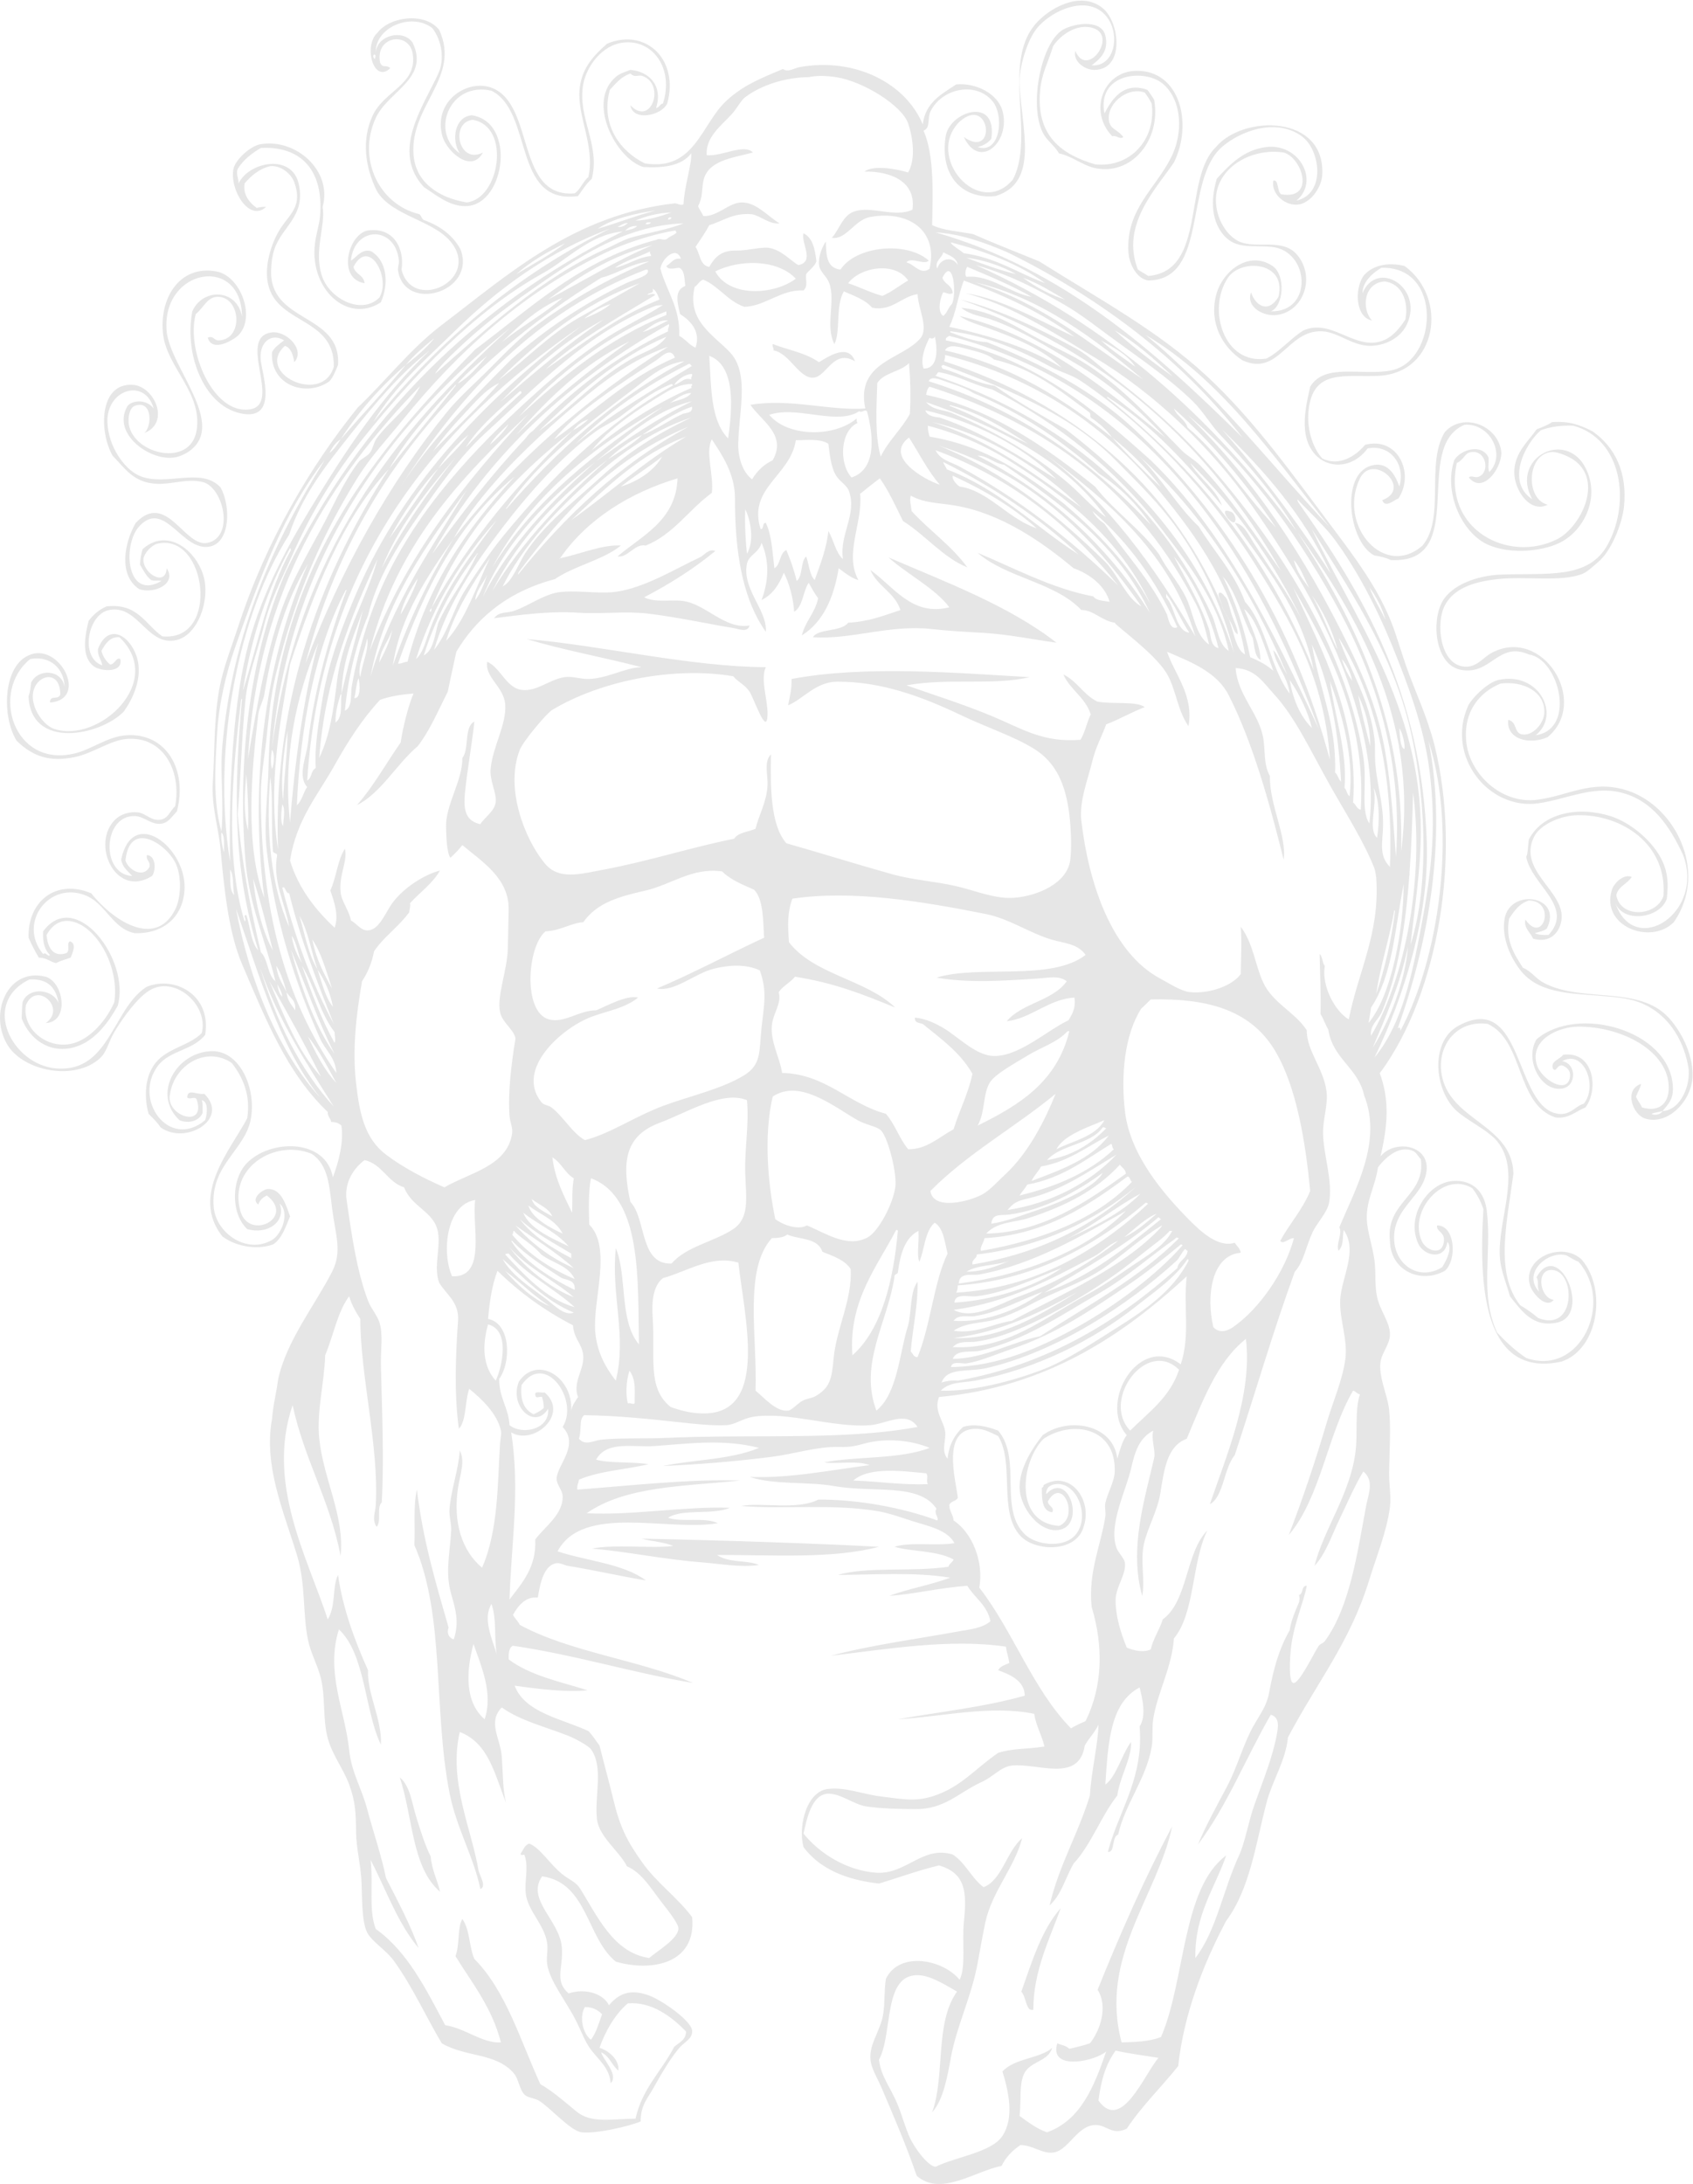 <svg width="883.77" height="1139.7" version="1.1" viewBox="0 0 883.77 1139.7" xml:space="preserve" xmlns="http://www.w3.org/2000/svg" xmlns:cc="http://creativecommons.org/ns#" xmlns:dc="http://purl.org/dc/elements/1.1/" xmlns:rdf="http://www.w3.org/1999/02/22-rdf-syntax-ns#"><g transform="matrix(1.333 0 0 -1.333 0 1139.7)"><g transform="scale(.1)" fill="#e6e6e6"><path d="m6530.9 4569.7c-57.21 59.53-138.9 73.89-224.8 81.88-89.38 8.59-183.24 10.37-258.64 49.61-34.55 17.92-48.12 45.01-83.94 60.41-30.76 49.45-69.94 104.09-53.71 191.9 19.72 30.05 40.15 59.37 77.22 71.07 109.24-1.33 56.52-176.05-13.43-74.63-7.69-32.27 19.72-50.64 30.22-74.62 63.64-19.25 102.8 21.32 110.79 71.07 18.18 113.12-173.04 192.05-107.45 326.95 24.35 49.89 106.61 84.24 171.23 85.28 172.47 2.81 351.25-113.27 335.73-316.28-25.04-79.22-168.14-90.76-184.66 3.55 8.82 35.69 43.93 43.54 60.44 71.08-30.65 13.03-68.69-23.26-77.21-49.76-46.17-143.48 151.2-218.54 241.71-127.92 39.02 55.67 56.24 116.67 56.79 176.64 1.4 153.85-107.85 301.92-248.15 342.19-133.32 38.35-224.94-23.98-342.45-39.09-142.53-18.36-266.61 102.61-278.64 227.43-11.75 121.43 55.12 194.72 134.3 227.44 89.51 11.26 177.09-32.87 171.21-117.27-2.66-39.24-45.75-89.44-87.29-81.74-32.59 6.08-17.64 49.02-53.71 56.87-8.96-75.52 82.25-99.65 154.43-67.52 165.34 138.74-19.45 434.43-218.23 330.49-36.92-19.25-62.52-63.97-117.49-53.31-86.03 16.58-103.1 169.25-67.16 238.1 34.28 65.44 109.26 92.4 204.81 103.05 113.43 12.74 251.36-12.73 335.72 21.33 18.6 7.55 45.6 34.05 60.42 46.19 50.23 41.32 93.72 148.67 100.72 216.78 13.43 131.34-33.72 232.91-124.22 294.96-50.5 25.76-90.5 39.98-157.79 35.53-17.33-12.43-39.31-19.99-60.42-28.42-28.83-43.39-87.02-90.48-87.29-167.03-0.29-71.81 62.39-162.87 130.93-127.93-79.6 19.69-82.11 163.77-12.16 198.86 7.68 3.84 16.21 6.36 25.59 7.25 29.37 2.82 77.21-22.21 90.64-31.98 116.8-84.99 21.27-264.75-67.14-309.17-189.83-95.5-449.17 37.01-392.8 298.5 30.64 14.22 28.81 38.95 57.07 42.65 57.35 7.7 73.71-76.85 30.22-95.95-16.51-7.25-29.94 6.81-40.28-3.55 52.46-64.7 125.47 28.57 127.56 95.95-8.95 107.79-149.53 162.28-221.58 81.74-75.94-123.5 2.94-335.39-87.27-444.21-148.16-130.01-328.32 73.88-248.45 255.86 47.84 116.24 214.44-31.83 90.65-78.18 12.31-32.14 43.36-1.04 63.78 7.11 63.51 96.83-0.96 243.13-130.92 209.66-34.7-42.2-100.86-87.06-167.87-53.31-38.46 42.95-60.29 115.65-53.72 184.79 15.96 169.25 143.81 131.94 275.31 138.61 229.82 11.54 272.91 305.46 100.71 429.99-68.82 16.73-128.27 0.89-161.15-39.09-36.52-56.12-28.81-163.03 33.58-174.14-42.39 46.65-32.04 147.63 50.35 152.81 66.02-9.02 94.56-76.84 80.57-149.25-27.82-42.05-60.01-79.81-110.78-88.84-99.87-17.77-183.39 91.65-288.72 46.2-51.76-32.88-89.39-80.7-144.37-110.17-166.74-26.06-233.89 192.64-151.07 316.28 51.89 77 231.36 63.37 198.07-74.63-41.13-68.11-91.34-33.31-107.42 17.77-21.4-55.97 46.43-95.51 100.71-88.84 103.65 12.58 153.03 146.44 80.58 234.54-56.51 69.15-161.42 22.36-228.3 53.31-47 21.62-91.21 88.55-90.64 163.47 0.84 121.57 133.03 204.04 265.21 184.79 73.17-20.14 125.63-187.32-10.07-163.47-15.66 10.07-9.5 60.26-30.21 53.31-10.9-51.83 50.07-104.54 104.08-92.4 47.84 10.8 84.76 70.92 87.28 113.72 13.84 238.38-310.68 237.06-416.29 110.16-129.81-124.38-35.39-486.11-265.23-504.62-12.72 9.02-27.27 16.13-40.28 24.88-68.4 173.98 69.24 314.05 141 419.32 74.98 150.89 24.61 361.45-147.71 358.93-128.84-1.93-188.44-157.7-94.01-255.87 18.6 4 29.38-14.21 43.64-3.55-24.75 33.32-56.65 29.62-57.07 74.63-0.56 63.81 78.61 123.34 141 99.5 9.93-13.18 19.16-27.1 26.86-42.64 19.45-140.23-84.49-253.36-221.57-238.1-128.84 37.91-232.49 110.02-214.86 291.41 6.43 66.77 32.45 110.3 50.36 170.57 26.02 40.87 92.46 92.25 157.79 71.07 95.94-31.1-25.18-199.3-70.51-88.84-10.35-44.13 40.29-74.63 73.86-74.63 121 0.15 100.15 187.17 33.57 241.65-86.86 71.08-212.21-0.59-265.22-63.96-52.59-62.79-62.52-146.3-61.56-234.54 1.55-131.34 27.42-273.2-25.73-373.15-133.03-154.88-345.93 91.36-208.15 227.44 120.87 107.05 146.88-150.59 16.79-60.41 61.4-131.19 184.92-18.22 151.07 103.06-18.88 67.51-104.62 110.46-181.29 103.06-56.79-38.21-120.02-69.6-130.94-156.36-65.46 158.87-262.69 264-483.43 223.88-19.58-3.56-44.34-21.63-63.78-7.11-89.8-37.61-156.12-63.82-221.58-124.38-98.76-91.36-124.09-276.45-318.95-245.21-93.02 44.28-175.69 148.82-137.64 287.86 23.36 25.02 44.77 52.12 80.57 63.96 20.15-18.96 28.82-2.08 50.35-10.67 86.61-34.64 30.79-198.26-50.35-113.71 10.35-64.56 122.13-40.28 144.37 7.11 46.99 171.61-82.95 296.58-235.01 234.54-51.63-44.86-97.49-93.73-107.44-170.58-14.4-111.64 61.42-227.44 33.58-351.81-21.54-17.47-30.49-48.27-53.71-63.97-231.09-19.4-155.13 344.86-322.3 412.23-96.24 38.79-236.12-51.68-194.72-191.9 19.3-59.38 113.59-142.89 157.79-60.41-95.4-49.31-129.95 118.3-40.29 127.93 150.8-24.58 107.02-309.47-23.5-323.38-110.23 18.5-200.46 78.32-208.15 188.34-13.56 192.34 186.19 301.03 100.72 486.85-53.85 70.04-192.34 53.91-241.72-10.66-56.93-51.23-14.55-202.25 50.36-138.59-19.17 15.4-29.38-2.81-40.28 21.32-20.43 105.43 113.58 123.2 127.57 35.54 19.58-122.75-111.77-143.48-157.8-245.21-41.82-92.39-28.95-197.22 16.8-291.4 60.57-104.83 239.2-115.94 302.14-216.77 89.11-142.74-164.09-255.27-204.78-92.39 12.86 77.14-27.42 169.38-134.3 152.8-76.24-17.77-117.78-189.52-10.07-206.11-3.5 33.02-37.07 34.2-43.64 63.96 61.13 118.46 148.69-46.04 100.72-120.83-69.25-67.51-189.27-5.62-221.58 78.19-38.33 99.06 13.29 206.56 0 277.19 39.59 142.73-106.31 270.52-245.08 245.2-37.774-6.96-96.52-59.52-104.07-95.95-16.508-79.81 61.265-210.41 127.57-149.25-15.11 1.77-25.18-1.78-36.93-3.56-27 19.4-54.555 51.09-47 95.95 26.301 30.21 56.09 56.71 100.71 67.52 40.85 3.41 81.7-29.31 94.01-63.96 32.17-89.88-14.27-121.27-50.36-174.13-34.83-51.09-58.33-125.57-57.07-184.79 4.33-203.16 266.62-154.45 261.87-362.48-43.93-152.66-310.56-25.47-191.37 81.73 24.62-8.29 31.34-35.53 36.93-63.96 41.69 47.38-24.2 116.38-80.58 117.27-154.71-8.74 38.05-282.67-93.999-302.06-142.12-20.88-249.84 229.21-211.5 373.13 32.73 25.77 45.18 70.34 90.644 67.52 85.747-5.33 96.383-166.13 0-170.58-20.566-0.89-20.425 20.14-43.644 10.67 17.484-60.71 102.4-6.96 117.5 7.1 73.159 68.26 12.59 234.69-83.938 252.32-145.76 26.49-225.91-108.24-208.14-248.76 16.23-128.09 154.02-227 130.94-373.13-23.222-146.6-244.38-95.22-265.23 21.31-4.328 24.43 0.988 66.78 23.508 74.63 69.664 24.43 67.562-81.88 36.929-106.61 103.52 40.42 38.887 182.28-43.644 188.35-134.71 10.06-133.73-184.95-80.571-277.19 51.895-53.31 82.809-106.17 174.58-110.17 57.211-2.51 118.48 21.77 177.93 7.11 82.114-20.13 125.76-214.85 20.145-238.1-91.207-20.13-160.59 204.93-282 78.19-44.629-77.3-69.246-204.49 13.426-259.42 59.453-20.29 148.98 21.62 107.43 81.74-2.793-74.49-94-20.15-90.644 35.53 1.398 22.81 32.59 55.37 53.719 60.41 193.46 46.64 248.86-385.43 20.14-362.48-66.441 45.76-95.683 130.9-218.22 117.28-29.508-12.59-52.317-32.28-70.5-56.86-17.067-68.26-26.719-142.45 20.144-177.69 27.137-20.43 115.68-27.69 104.07 28.44-15.527 9.17-21.543-22.07-40.289-21.33-15.523 13.18-27.558 30.06-33.57 53.31 15.109 28.28 34.828 56.71 70.504 53.3 182.13-173.98-81.137-416.52-255.15-358.93-42.805 14.22-88.688 79.82-83.93 135.04 6.715 77.01 107.01 102.92 107.43 0-7.977-24.27-41.407 0.45-40.282-31.97 154.85 12.73 34.688 240.76-83.929 184.79-99.883-43.39-105.9-238.1-47.008-334.05 64.066-62.33 130.51-84.4 228.3-63.97 72.039 14.96 138.34 66.19 204.78 71.08 141.14 10.51 213.32-124.67 188.01-262.97-20.981-20.74-27.563-48.27-57.075-53.31-36.375-6.22-56.656 24.28-87.293 28.43-32.171 4.3-66.863-6.22-87.285-24.87-102.82-93.73-2.383-314.95 141-223.89 17.489 24.43 13.575 80.7-20.14 81.74-3.91-23.1 14.55-22.51 10.074-46.21-24.199-46.04-82.395-11.84-94.004 24.88 16.645 164.36 165.63 60.86 198.08-14.21 23.074-53.15 18.738-134.15-3.355-177.68-79.598-156.51-249.42-37.31-329.01 63.96-141.01 58.34-249.84-35.68-245.08-174.13 12.023-27.54 25.312-53.75 40.281-78.18 29.375 0.29 43.363-15.69 67.144-21.32 16.922 9.33 37.625 14.66 57.075 21.32 7.554 17.18 25.453 57.3-3.356 63.97-13.851-9.48 3.356-35.98-13.437-46.2-53.43-17.48-73.575 24.72-77.207 71.07 22.656 41.46 62.105 70.78 120.86 46.2 87.988-36.87 163.39-179.61 144.37-309.17-26.027-61.3-90.793-147.48-171.22-163.47-96.524-19.25-191.92 61.89-174.58 152.8 40.843 95.66 160.87-13.16 77.214-71.07 93.024 3.27 72.043 158.59 0 181.25-151.35 38.2-225.63-148.67-147.72-270.09 63.926-99.64 260.33-138.74 359.23-49.75 28.395 25.62 33.016 62.34 57.078 103.06 32.586 55.23 94.7 141.4 144.36 167.02 99.32 51.24 225.07-63.52 198.08-170.58-48.399-49.89-135.13-58.78-181.29-117.26-42.246-53.46-45.324-132.97-26.863-199.01 16.507-16.87 33.859-32.87 47.007-53.3 98.332-70.33 271.51 32.56 171.22 131.47-28.82-5.31-65.179 22.97-67.144-14.2 11.613-10.37 28.117 6.37 36.933-7.11 39.446-118.46-125.06-64.86-104.08 21.31 18.188 115.21 143.11 188.06 241.72 120.84 43.508-56.43 74.844-125.28 60.43-216.78-63.504-120.53-224.51-301.17-97.356-461.99 45.043-34.92 126.6-56.41 198.08-31.97 35.66 22.65 49.37 68.55 67.14 110.15-13.15 34.81-32.17 113.58-90.64 106.62-15.81-1.91-66.309-36.72-33.57-60.41 3.49 13.62 15.67 27.84 33.57 35.55 112.61-87.97-70.923-179.04-104.08-60.43-47.277 169.1 134.71 282.23 278.65 223.89 67.15-43.09 69.94-130.74 80.58-213.23 13.99-108.98 40.42-169.23 0-248.75-66.45-130.6-179.9-271.26-211.51-422.89-5.87-47.67-18.88-94.47-23.5-152.81-33.71-182.73 43.92-358.48 97.36-533.05 35.39-115.64 21.68-229.35 43.64-334.06 11.05-52.26 38.75-100.68 50.36-149.26 18.33-77.28 6.57-160.48 26.86-234.53 17.91-65.45 61.55-120.09 83.93-181.25 24.9-68.4 26.02-112.38 26.85-188.34 0.71-54.78 16.09-120.08 20.15-174.12 4.76-63.83-0.7-169.39 23.5-216.78 17.77-34.805 73.16-67.813 104.08-110.16 72.6-99.804 129.39-225.96 188-323.38 93.86-55.098 211.51-35.704 282.01-117.29 19.58-22.656 21.26-64.707 43.65-85.293 11.05-10.214 36.22-11.386 53.71-21.308 40.29-22.949 124.08-119.06 167.86-124.4 55.96-6.816 188.58 23.985 231.66 42.633-0.99 63.695 29.37 93.149 50.35 131.51 30.08 54.941 72.73 125.57 104.07 159.92 17.91 19.687 49.67 33.32 47.01 63.945-3.5 39.707-120.59 120.84-171.21 138.61-75 26.344-117.65 4.141-154.45-39.101-24.48 48.277-96.94 66.777-157.79 46.211-58.19 49.004-19.86 101.88-26.86 181.23-9.51 106.46-140.44 185.53-77.21 277.19 177.93-24.89 174.16-242.11 288.72-334.05 135.4-39.981 316.57-11.25 298.8 174.12-57.22 77.15-137.8 133.27-194.72 213.23-62.26 87.51-88.55 141.4-114.15 248.75-15.54 65.31-35.26 134.31-53.72 209.67-14.54 18.96-26.85 40.27-43.64 56.87-104.49 48.56-249.42 71.95-288.73 177.68 92.19-13.03 209.14-27.09 285.37-17.78-109.11 33.77-226.89 58.34-308.86 120.82-0.71 24.46 1.11 46.21 16.78 53.32 248.02-36.58 467.64-106.01 705.03-145.7-211.93 90.76-481.49 120.53-678.16 227.44-7.28 14.81-19.18 24.73-26.87 39.08 19.59 35.1 49.66 73.46 97.36 67.52 8.39 53.89 23.37 128.25 73.86 135.04 13.57 1.78 30.78-8.57 43.65-10.64 98.19-15.71 213.19-42.07 305.51-56.88-88.83 65.9-230.81 75.67-345.8 113.73 99.47 187.15 432.1 76.41 627.8 110.16-51.47 25.18-141.85 1.91-194.71 21.33 57.07 37.3 174 9.18 241.7 39.08-173.15 6.37-387.46-30.94-560.65-21.31 152.75 106.58 382.03 105.26 600.96 127.91-199.2 6.37-422.04-19.37-637.89-35.53-1.39 16.88 4.9 25.63 6.72 39.11 84.9 35.37 184.93 39.08 271.95 60.41-65.9 10.64-150.38 2.52-204.8 17.75 41.11 75.53 145.06 47.52 228.29 53.32 128.83 8.87 268.57 29.16 409.58-7.13-112.19-47.36-263.68-46.33-376.02-71.05 139.61 6.05 278.23 17.46 423.02 35.52 90.36 11.25 179.48 41.33 265.22 39.09 49.94-1.33 66.72 4.45 104.08 14.21 84.07 21.94 181.7 11.57 251.8-17.77-116.39-45.74-294.32-32.56-412.95-56.85 48.11-7.99 126.46 8.9 177.93-10.65-160.86-20.88-318.38-52.73-470.01-46.21 95.68-31.84 229.84-17.91 329.01-35.55 158.34-28.12 333.9 13.34 402.87-88.82-12.03-20.14 10.76-33.17 3.35-46.2-138.05 51.39-317.12 83.07-466.65 81.74-78.48-42.05-225.64-10.08-302.14-24.88 163.51-14.22 364.53 9.92 540.5-21.33 43.22-7.69 92.74-25.92 134.29-39.08 58.76-18.65 133.88-33.17 161.16-85.29-73.31-11.86-173.05 5.91-235.02-14.22 64.91-19.4 166.47-13.64 231.65-49.75-4.47-11.83-16.92-15.25-20.14-28.42-142.27-20.74-320.9 1.6-433.09-31.99 136.68 0.45 300.89 12.44 439.8-10.66-74.98-28.42-162.96-43.09-238.36-71.08 89.81 5.04 199.05 32.29 305.51 39.1 28.96-47.53 77.21-74.62 90.65-138.61-33.02-27.67-79.33-31.52-120.87-39.08-165.2-30.06-352.36-55.08-503.59-95.96 220.75 25.76 463.6 67.81 684.89 35.55 3.06-22.81 10.21-41.31 13.42-63.97-16.23-7.69-35.94-11.7-43.65-28.43 45.33-16.72 103.1-39.83 104.08-99.5-159.61-45.02-325.23-61.89-496.87-92.4 172.07 9.92 363 56.43 533.8 21.33 7.69-48.71 29.38-82.62 40.28-127.95-71.9-11.25-124.21-6.5-181.29-24.86-91.33-62.35-147.01-136.24-258.5-170.59-70.78-21.76-121.57-9.47-201.43 0-70.08 8.3-144.22 39.55-211.5 28.44-64.64-10.67-97.92-99.65-97.51-174.28 0.14-19.1 2.38-37.46 6.86-53.16 63.64-84.26 165.9-127.64 295.43-142.13 78.34 23.67 152.76 51.52 235.01 71.05 104.49-30.64 109.25-104.23 97.36-220.31-7.83-77.011 8.67-177.24-16.79-227.44-62.8 78.32-234.87 115.2-288.71 3.554-7.29-49.765-3.51-88.691-10.07-135.04v-0.156c-10.49-73.281-65.48-127.93-47.01-198.87 7.56-29.16 28.67-65.141 40.29-92.383 46.86-110.47 96.8-225.22 137.64-344.71 95.54-82.344 229.42 19.688 332.36 39.082 16.93 35.406 43.24 60.859 73.87 81.738 51.75-1.172 89.67-38.496 134.29-28.418 57.62 13.028 91.07 110.45 164.5 106.6 40.29-2.071 61.83-41.153 117.5-14.223 59.45 89.887 135.41 162.29 201.44 245.22 21.54 203.14 100.29 404.38 188.01 568.58 92.74 125.11 114.98 297.93 157.78 461.99 22.67 86.76 75.4 165.23 83.93 255.86 116.1 219.88 243.27 371.95 318.93 618.34 28.7 93.14 68.42 188.92 80.59 284.29 5.31 41.18-4.05 86.78-3.36 135.04 1.26 84.24 7.56 174.44 0 245.2-6.16 58.49-41.83 126.91-33.57 188.36 4.05 30.64 35.52 68.4 36.93 103.06 1.95 49.01-38.2 94.3-50.36 149.24-9.93 44.42-4.2 95.96-10.07 142.15-7.28 56.72-28.41 112.54-30.23 163.48-2.64 74.31 33.16 128.22 43.66 202.56 23.36 31.23 79.17 89.72 137.63 63.96 12.18-5.33 18.75-20.14 30.23-31.99 20-144.22-138.91-165.53-120.86-319.83 0.96-113.73 117.09-170.87 214.85-117.26 48.97 42.48 40.58 178.57-30.21 177.68-4.46-23.25 27.98-24.89 26.86-56.86-2.23-65.61-69.8-43.24-87.28-3.56-52.19 118.17 85.74 274.83 198.07 206.12 18.46-23.11 32.87-50.49 43.65-81.74-9.1-153.55-12.89-357.29 51.05-484.79 44.63-89.14 122.4-140.95 254.46-112.22 143.09 47.09 180.03 279.55 80.57 398.01-74.83 74.62-231.51 10.8-204.79-95.96 8.38-33.59 64.2-97.58 94-60.41-54.14 7.11-70.5 116.25-10.07 117.26 97.36 1.78 99.87-247.55-50.36-188.34-22.25 17.93-44.9 35.4-70.51 49.77-101.13 126-51.61 327.81-26.85 515.27-4.34 189.98-239.35 206.12-278.66 376.7-27.55 120.08 54.84 227.14 177.93 209.66 142.69-64.56 109.97-314.79 265.23-366.02 50.5-6.96 78.75 23.69 117.51 39.08 52.72 69 34.14 222.41-87.3 206.12-11.74-17.62-50.08-24.43-40.28-53.31 13.01-20.59 16.65 19.84 40.28 10.66 11.34-6.66 29.66-15.25 26.86-42.65-7.4-73.28-114.42-12.87-130.92 49.76-25.61 97.87 89.24 144.81 161.14 145.7 162.27 2.08 343-86.47 355.87-223.88 6.58-70.33-31.76-113.87-104.08-92.4-6.71 15.41-17.62 26.36-23.5 42.63 6.3 17.06 15.82 30.67 20.14 49.77-70.08-23.85-31.33-120.1 13.43-135.04 92.05-30.8 186.76 71.52 188.01 167.03 1.26 94.91-54.27 186.12-97.36 230.98zm-3189.4-1815.9c63.78 56.13 197.22 36.15 285.37 28.44 10.49-10.06-1.41-26.8 6.71-42.64-106.6-3.55-187.87 10.65-292.08 14.2zm-621.1 4673.1c12.87 7.7 18.34 23.24 33.58 28.42 62.1-26.5 95.12-84.1 161.14-106.61 82.13 2.37 143.25 68.85 231.66 63.97 18.47 19.24 7.27 37.76 10.06 63.97 13.03 17.02 31.48 28.28 40.29 49.74-5.32 48.87-15.11 93-50.35 110.17-11.62-37.61 46.31-110.91-20.13-124.38-27.57 13.92-67.16 61.45-117.52 67.52-31.06 3.7-84.91-11.55-124.22-10.65-58.61 1.32-83.5-22.81-107.44-63.98-37.2 5.48-35.66 52.28-53.71 78.19 18.2 28.13 37.91 54.64 53.71 85.28 54.7 15.55 92.19 49.31 167.87 42.65 36.8-8.44 68.95-40.73 107.43-35.54-46.59 27.4-90.49 82.18-147.72 81.74-51.62-0.45-93.72-55.83-151.07-53.31-5.32 14.51-15.38 23.99-20.14 39.09 18.46 34.65 14 62.63 20.14 95.95 15.38 83.36 114.7 92.1 194.72 113.72-34.28 35.97-121.14-15.85-181.29-10.67-5.04 70.04 55.53 114.32 97.36 159.93 23.09 25.16 36.23 54.48 53.71 67.51 67.7 50.65 164.23 77.88 248.43 78.19 29.81 6.51 64.78 6.35 107.43 0 103.81-15.56 257.96-110.17 282.02-181.25 19.58-57.75 29.8-140.37 0-191.9-46.43 14.07-135.69 30.36-171.22 3.56 102.54 1.92 203.67-38.94 188-149.25-68.4-32.58-161.7 16.28-228.28-7.11-45.19-15.84-56.09-67.52-87.3-103.05 56.94-8.6 87.85 70.33 151.08 81.73 144.08 26.2 266.35-48.28 231.66-202.57-34.97-26.65-58.76 16.73-90.66 24.88 18.61 22.65 71.34-12.58 87.3 7.11-86.31 76.4-284.12 57.75-345.79-35.53-56.39 6.51-55.55 61.15-57.08 110.16-13.85-21.02-25.89-50.2-26.86-78.48-0.28-3.55-0.28-6.96 0-10.36 1.81-30.66 29.24-44.43 40.28-74.63 25.6-69.74-16.78-168.5 20.15-238.1 25.04 49.31 3.36 148.66 36.94 206.11 40.41-17.61 83.64-32.28 110.78-63.96 78.2-14.96 112.74 43.08 177.93 53.31 2.93-60.71 45.17-133.42 10.06-174.14-70.36-81.58-253.04-90.47-214.85-273.63-134.3-10.07-297.26 40.58-449.88 14.21 43.93-63.67 143.81-117.71 87.29-216.77-34.69-16.58-60.98-42.06-80.57-74.63-40.43 29.76-58.34 95.95-53.71 152.81 1.12 43.98 7.7 93.28 11.2 141.85 5.3 76.11 2.65 150.44-41.42 199.3-61.12 67.67-173.74 123.94-141.01 259.43zm80.57 60.41c96.53 48.12 243.55 47.82 315.59-28.44-85.19-63.96-259.91-74.63-315.59 28.44zm2063.4-648.74-0.2-0.1c-337.01 331.95-696.66 658.06-1200.4 801.64 94.29-4.73 193.32-39.83 282.02-78.18 355.58-174.74 678.23-414.74 918.57-723.36zm-378.07 399.98c297.12-174.73 502.76-476.79 718.3-749.68-230.65 245.05-450.97 531.57-718.3 749.68zm852.74-1652.5c-58.75 376.84-274.46 731.62-480.09 995.04-156.25 200.04-301.16 341.74-500.22 493.95-47.42 36.28-91.07 78.78-135.41 105.14-3.07 1.78-6.01 3.41-8.95 5.03-133.59 72.41-291.11 150.88-453.22 191.9 564.01-197.82 978.49-572.88 1255.6-1062.6-100.43 138.45-196.11 286.81-315.57 412.22-22.66 23.85-51.49 37.61-73.86 60.42-114.15 115.64-220.19 235.73-362.58 330.49-65.47 43.54-146.75 77.15-224.94 120.83-90.22 50.49-166.32 94.46-275.28 106.61 33.42-28.43 79.3-32.87 117.48-46.2 115.41-40.42 220.75-108.38 322.3-167.02 137.79-79.22 252.64-182.73 359.24-294.96-236.14 190.72-475.76 396.68-805.75 476.19 30.78-22.8 71.36-33.31 107.43-46.2 105.06-37.61 222.84-85.28 292.09-156.36-124.78 76.41-276 124.83-439.81 159.92 26.44 52.56 34.42 124.68 57.08 181.23 158.91-58.04 307.61-126.89 433.08-220.32-124.78 56.41-280.04 148.96-426.38 170.58 160.74-41.91 309.72-132.38 445.69-215.15 20.71-12.73 41.13-25.17 61.27-37.17 228.99-137.11 454.06-349.59 614.36-579.25 163.67-234.54 324.54-499.58 409.59-792.47 36.37-125.11 70.24-289.92 50.35-451.32-35.11 50.35-7.96 159.62-23.49 259.42zm-274.8 663.48 0.13-0.01c135.53-235.06 286.25-513.86 264.6-869.58-16.22 2.97-18.74 20.43-30.22 28.43 22.91 334.01-123.09 596.69-234.51 841.16zm144-365.92 0.26-0.18c45.35-125.44 93.84-293.1 76.83-450.18-11.48 5.62-10.49 24.43-20.15 31.98 12.14 142.39-40.01 288.02-56.94 418.38zm-70.63 143.1c71.06-157.69 103.51-337.01 114.14-536.61-10.91 8.59-12.45 27.1-23.49 35.54 6.42 194.12-63.09 331.82-90.65 501.07zm-631.16 721.4c-224.1 200.48-461.35 404.08-802.38 469.08-0.28 5.04-0.56 10.08 3.35 10.67 2.52 3.25 6.16 5.33 10.07 7.1 761.25-197.52 1180.1-815.27 1447-1538.8-181.44 390.76-370.42 773.53-658.02 1051.9zm631.16-1048.3c-46.99 47.38-73.9 111.88-87 186.93l0.48 0.26c37.05-53.03 70.68-123.08 86.52-187.19zm-1430.2 1012.8c-2.93 11.11-11.18 16.59-13.42 28.43 197.1-98.27 375.14-216.71 528.78-360.97l-0.25-0.24c-171.88 110.76-311.08 256.08-515.11 332.78zm352-230.56-0.28-0.14c-112.31 37.29-190.29 148.41-301.36 163.18-12.45 8.89-30.77 27.84-26.86 42.65 121.62-55.72 233.48-121.79 328.5-205.69zm-301.64 241.23c-31.61 17.17-76.38 25.76-94 63.96 300.75-110.46 530.3-296.29 715.09-529.49-183.95 178.86-390.28 340.85-621.09 465.53zm-198.08 113.71c39.87-62.04 73.6-130.6 120.87-184.79-58.48 18.66-221.16 109.28-120.87 184.79zm-110.78-74.63c-23.22 82.48-16.8 187.91-13.44 287.86 26.45 41.89 90.93 43.37 124.22 78.18 4.9-59.53 7.7-125.71 3.36-199.01-33.02-61.01-83.51-103.5-114.14-167.03zm880.59-235-0.96-0.59c-55.34 39.79-99.49 94.08-154.47 139.64-132.89 110.31-278.93 195.9-446.52 266.52-32.03 13.48-74.4 10.23-100.7 42.66 282.35-98.45 539.82-223.25 702.65-448.23zm-610.89 433.57 1.09 1.2 0.8 1.91c119.31-30.93 211.09-90.98 303.48-150.39l-0.36-0.2c-102.22 48.57-195.96 106.11-305.01 147.48zm514.41-396.21-0.22-0.15c-179.14 126.84-350.99 261.39-582.46 332.83 225.07-49.9 427.18-185.29 582.68-332.68zm-97.73 110.58-0.1-0.07-0.11-0.42c-142.81 89.34-282.73 181.71-454.52 240.36-25.32 2.81-49.38 6.96-57.07 28.43 188.1-43.33 382.26-139.36 511.8-268.3zm193.21-325.17c-187.3 183.17-390.69 349.3-651.3 454.88 356.01-112.39 597.02-346.48 792.3-629-58.32 31.83-90.64 122.01-141 174.12zm-500.23 415.79c34.7 2.37 64.91-30.8 104.09-35.54 225.89-155.32 448.03-314.65 570.72-579.25-168.15 265.04-392.66 470.42-674.81 614.79zm339.09-188.35c-150.1 114.75-303.7 225.81-527.08 262.97-5.18 18.95-6.44 21.77-6.72 42.65 118.34-30.65 225.62-78.78 315.57-135.04 228.76-143.16 435.41-308.67 555.33-561.08h-0.26c-86.44 157.52-207.28 278.62-336.84 390.5zm157.79-78.18c-18.75 12.84-35.55 27.76-46.47 48.88l0.26 0.15c139.78-120.41 249.76-272.38 331.57-454.15-26.57-11.55-34.41 27.54-40.29 49.75-65.33 135.78-162.4 237.95-245.07 355.37zm241.71-287.85v12.56l0.64 0.73c34.21-46.19 57.89-103.48 90.01-151.88-53.99 6.81-54.83 100.54-90.65 138.59zm-473.36 559.81 0.04 0.19c245.31-183.19 488.77-386.49 587.47-712.81-160.63 274.81-342.8 526.83-587.51 712.62zm550.59-559.81c-30.78 62.19-75.69 110.16-104.09 167.03-72.88 100.53-175.97 169.09-251.78 266.52-187.73 150.88-404.26 304.59-661.37 358.93 1.95 13.32 4.89 25.61 13.43 31.98 472.52-149.85 826.7-426.59 1044.1-852.88 24.2-47.39 37.08-102.62 50.35-156.37-54.4 36.27-61.4 125.71-90.63 184.79zm-1007.2 845.78c9.22 26.06 55.39 1.63 83.92-7.1 33.72-10.37 70.38-25.32 90.65-39.09 190.38-78.04 350.14-188.5 493.51-316.29 79.91-51.69 146.43-117.54 200.06-197.06l-0.33-0.18c-233.53 245.58-508.07 447.75-867.81 559.72zm916.37-618.16 0.14-0.18h-0.07zm43.79-67.7-0.18 0.02 0.18 0.22v-0.24c77.63-96.69 141.7-226.7 174.58-358.92-32.88 7.25-29.23 52.27-36.94 74.62-36.36 105.72-92.18 196.05-137.64 284.3zm147.73-227.44c-212.92 453.84-592.42 770.56-1081 934.63-0.55 2.95 1.26 3.4 3.36 3.54 0.69 2.81 3.35 3.56 3.35 7.12 2.67 0.73 3.36 3.55 6.72 3.55 77.5-13.92 134.02-50.05 208.14-67.52 261.73-134.45 485.12-314.06 661.38-543.72 107.85-140.67 221.29-282.66 265.23-479.74-42.53 26.05-44.5 95.05-67.14 142.14zm-73.87 835.12c40.01-38.94 68.54-90.33 107.43-131.49 110.27-116.72 214.41-236.55 297.58-374.76l-0.14-0.15c-328.47 441.33-729.42 805.96-1254.2 1039.4 131.21-37.76 234.86-91.21 342.43-152.81 62.25-35.68 119.88-80.25 174.58-120.82 116.24-86.04 236.82-166.13 332.36-259.42zm-305.51 277.19c77.7-43.47 157.84-114.61 226.57-179.63l-0.25-0.18c-78.75 56.43-155.16 115.35-226.32 179.81zm285.36-330.5c227.05-189.82 411.69-441.98 567.39-717.85 154-272.88 277.53-607.08 248.43-1012.8-13.3 174.87-23.79 366.77-67.14 525.94-28.83 105.87-71.35 204.93-120.87 305.62-170.52 346.93-366.22 644.99-627.81 899.08zm585.85-914.68-0.81-0.61c-33.87 68.18-60.29 144.25-98.23 208.11 37.29-50.75 77.26-127.94 99.04-207.5zm-109.12 235.92c-24.34 32.29-49.93 63.24-60.42 110.17 26.86-29.61 40.98-72.69 60.42-110.17zm-132.04 239.72-0.14-0.29c-120.37 124.02-212.12 278.32-344.55 389.58-9.72 32.76-40.75 42.65-52.82 72.77l0.93 0.17c150.37-134.83 280.38-291.21 396.58-462.23zm-1207.5 1018.3c86.31-36.57 173.46-72.25 251.79-117.27-79.87 12.73-164.92 88.25-255.15 78.18-8.39 9.03-1.95 32.73 3.36 39.09zm-3.36 35.54c65.32-6.66 140.73-33.46 194.72-63.96-59.03 13.32-134.01 40.57-194.72 63.96zm691.29-475.94-0.03-0.03c-207.87 138.69-395.67 298.62-657.68 380.02 256.27-59.05 471.45-223.12 657.71-379.99zm-164.2 152.55c50.22-28.58 102.52-54.93 134.29-103.05-45.2 33.91-93.87 64.11-134.29 103.05zm-303.45 243.73 0.06 0.66c60.31-21.63 110-54.47 162.39-84.47-52.27 16.05-116.28 49.25-162.45 83.81zm85.07-19.78c-106.37 38.94-191.55 100.34-318.78 117.21-16.23 13.62-36.09 23.39-50.36 39.09v3.55c139.12-36.26 266.11-85.4 369.17-159.83zm-342.27 71.01c-21.98 37.61-70.66 25.02-80.59-14.22-11.75 29.92 18.2 41.02 23.51 63.97 23.22-12.14 51.2-19.25 57.08-49.75zm520.36-597.02c32.45-21.32 60.85-46.93 83.93-78.18 71.54-56.01 135.6-119.94 190.18-193.9l-0.2-0.2c-65.28 62.64-129.57 126.33-189.98 194.1-186.32 147.48-386.92 279.86-654.66 341.15 13.98 29.02 62.53 11.55 94.01 3.56 35.8-9.18 77.91-19.99 97.35-39.09 155.28-35.84 261.02-124.08 372.66-206.11 8.81-7.41 2.79-13.93 6.71-21.33zm-580.8 547.27c42.53 86.03 56.93-65.9 36.92-103.06-13.83-12.58-18.32-35.09-33.56-46.2-25.04 14.52-11.75 74.04 0 92.4 15.81-2.07 20.55-10.36 36.92-3.55-1.82 32.42-32.45 34.34-40.28 60.41zm483.44-593.46c-94.7 54.93-190.94 108.23-278.66 170.57-78.33 11.84-133.58 48.12-204.78 67.52-1.82 2.81-3.5 5.78-3.36 10.66 2.66 0.74 3.36 3.56 6.72 3.56 68.12-25.47 136.1-51.39 202.27-79.37 177.1-74.33 342.72-162.43 472.52-293.77 70.51-71.22 145.91-144.81 208.17-223.88 110.63-140.52 208.97-333.61 255.13-529.5-121.69 380.54-372.22 655.5-658.01 874.21zm638.16-742.7c-1.66 2.83-3.36 5.63-4.86 8.53-4.74 9.21-11.35 17.71-15.74 26.8-3.73 7.68-5.61 17.37-8.41 25.84l-1.49 2.77c-210.12 473.53-589.75 784.48-1084.4 945.28 1.12 8.29 5.32 13.32 3.36 24.88 355.73-90.18 628.65-278.23 842.66-536.61 147.72-178.28 290.69-384.09 332.37-636.11-36.83 20.33-43.57 88.44-63.5 138.62zm-23.79 167-0.63 0.73 0.37 0.12 0.26-0.85c54.98-63.82 76.24-163.33 117.51-241.66 6.99-31.68 6.56-71.21 30.21-85.28-0.55 60.12-40.57 139.18-63.79 199 50.37-39.23 82.82-158.72 114.15-241.64-25.45 22.8-56.65 39.53-90.64 53.3-23.92 118.01-60.15 222.99-107.44 316.28zm87.29-99.51c-43.09 116.68-121.28 196.2-181.29 294.96-80.9 75.43-149.53 194.14-234.72 276.89l0.02 0.02c248.9-224.45 440.75-523.53 579.39-853.6l-0.45 0.06c-18.6 29.83-29.86 67.42-52.16 93.33 7.42-57.46 55.54-102.32 63.8-170.57-76.38 100.38-90.24 266.96-174.59 358.91zm-433.08 675.21c-162.96 152.5-363.28 256.15-577.45 341.15-49.24 2.51-98.89 22.21-144.36 39.09-0.55 2.96 1.26 3.4 3.36 3.55 144.5-17.91 280.75-78.77 389.44-138.59 38.33-21.02 81.97-30.35 120.86-56.86 261.03-177.09 504.84-435.77 681.52-717.84 136.11-217.23 272.07-443.18 292.07-764.05-144.21 537.5-415.6 966.01-765.44 1293.6zm219.24-133.13 0.28 0.31c176.63-173.42 322.54-379.35 438.5-617.01-53.85 104.39-130.23 209.07-191.36 305.61-19.59 30.95-39.59 75.52-73.87 78.19 119.6-173.7 260.74-337.46 308.87-575.7-180.03 450.28-463.99 790.54-809.09 1066.1v3.56l-0.27 0.11 0.08 0.11 0.19-0.22c179.05-111.35 316-267.27 449.87-426.45-20.79 62.51-88.36 105.7-123.2 165.39zm593.21-765.95c18-23.5 33.51-49.66 40.22-85.08l-0.03-0.07c-17.3 24.25-30.97 52.34-40.19 85.15zm63-141.19 0.67 0.35 0.12-1.31c25.92-52.38 48.18-126.99 46.95-197.05l-0.5 0.15c-17.52 67.71-31.91 122.47-46.45 196.9zm-74.5 221.17 1.31-0.11c142.33-229.21 212.68-532.78 198.22-893.09l-0.35-0.22c-44.61 45.79-27.8 94.73-26.53 163.11 1.4 81.73-23.78 160.36-30.21 238.09-2.81 33.77 0.55 66.49-3.36 99.51-17.79 151.95-95.74 269.52-139.08 392.71zm135.72-584.61c24.34-50.49 23.09-132.96 13.43-195.45-37.63 36.12 2.1 125.26-13.43 195.45zm80.57-479.75h1.13l1.94-2.2c-12.86-106.97-40.23-228.1-73.56-324.73 15.94 111.19 53.29 221.81 70.49 326.93zm36.93 103.06c0.27-167.02-44.06-431.63-137.64-543.72 4.05 19.41 6.84 40.13 10.06 60.42 85.2 128.23 92.33 304.13 127.58 483.3zm-10.07 127.93c15.74 521.66-190.31 917.46-403.5 1246.7l0.15 0.16c225.3-316.19 474.25-727.83 403.35-1246.8zm-6.72 483.3c11.89-19.4 22.38-59.23 20.15-81.73-17.48 0.3-18.75 64.55-20.15 81.73zm-341.59 776.53 0.11 0.23c135.51-217.44 303.47-462.19 378.41-758.99 62.95-249.5 86.17-616.12 6.72-867.1 16.23 147.63 40.02 290.67 40.29 444.21 0.98 489-263.32 840.74-425.53 1181.6zm71.1-168.41-0.47-0.37c-128.71 199.67-269.4 386.68-422.87 560.13l0.09 0.1c165.3-160.99 318.91-334.35 423.25-559.86zm-1592.8 799.14c-14.26 38.94 7.98 90.92 23.52 120.83 5.45-5.78 21.12-4.29 20.13 7.1 10.79-46.64 16.23-129.11-43.65-127.93zm-60.42 344.7c-33.99-19.68-63.37-44.27-100.71-60.4-47.99 13.17-88.28 34.49-134.3 49.75 49.24 64.56 184.51 85.73 235.01 10.65zm-255.14-1091c-29.11 26.06-36.39 75.22-57.07 110.16-7.16-66.49-29.94-126.31-53.74-191.9-20.83 20.58-21.67 62.34-33.57 92.4-22.52-21.17-12.3-76.99-36.92-95.95-10.36 43.53-24.61 82.92-40.3 120.82-27.54-11.1-21.95-57.3-46.99-71.06-7.84 62.77-10.36 131.18-33.58 177.68-15.1 0.58-6.28-24.14-20.14-24.88-51.89 161.69 116.67 208.33 137.65 348.26 42.1 0.44 97.51 7.11 127.59-14.22 4.6-34.94 9.08-90.61 30.19-124.37 14.84-23.69 42.12-37.31 50.37-60.42 32.6-91.65-38.47-169.53-23.49-266.52zm57.07 533.05c-2.8 4.14-4.48 9.47-3.36 17.77-88.4-74.93-270.41-72.85-342.44 14.21 103.37 35.1 244.8-33.46 334.74 4.74 6.15 2.66 12.03 5.77 17.76 9.47 10.91-8.13 20.01 8.89 30.22 0 28.83-107.05 33.58-228.46-60.44-259.41-51.19 56.71-43.36 183.61 23.52 213.22zm-433.09-511.73c-5.18 46.64-9.09 110.16-6.72 174.13 22.67-45.46 35.53-126.16 6.72-174.13zm-73.86 451.32c-69.52 72.71-65.33 196.34-73.87 323.38 104.09-38.2 90.93-203.89 73.87-323.38zm-614.37-319.83c133.86 123.64 271.65 262.08 449.86 326.93-162.54-95.64-298.65-219.29-449.86-326.93zm355.87 248.75c-28.26-51.83-92.18-96.68-161.16-117.27 52.04 40.87 109.11 76.41 161.16 117.27zm-564.02-461.97c-0.14 4.88 1.54 7.84 3.35 10.65 176.82 236.91 376.16 449.99 664.74 568.6-268.03-145.11-481.76-347.67-668.09-579.25zm322.28 380.24c-101.26-92.7-222.4-185.24-295.42-298.51-26.16-40.72-49.8-110.02-87.29-127.94 75.81 150.45 193.74 278.82 315.58 390.91 122.54 112.68 264.94 218.85 423.02 270.08-133.18-62.93-246.2-134.15-355.89-234.54zm322.31 248.76c-52.05-22.95-102.4-61.9-157.79-81.74-38.76-38.34-88.26-65.3-134.3-95.95-170.93-150.74-330.41-313.61-453.22-515.28 108.13 217.22 270.96 376.54 453.22 515.28 39.04 38.05 83.38 70.48 134.3 95.95 59.45 40.13 128.83 88.69 194.72 110.16 2.37-27.09-23.51-22.5-36.93-28.42zm-1222-1027c53.58 290.36 223.12 519.57 376.01 728.5-133.03-220.47-292.92-443.32-376.01-728.5zm83.93 181.23c-5.31-40.57-31.19-90.03-50.35-127.93 5.17 54.94 36.51 82.18 50.35 127.93zm-97.36-31.99c7.97-45-19.86-96.39-26.85-152.8-13.99 36.87 18.74 104.97 26.85 152.8zm-50.36-234.54c6.71 24.88 6.86 56.71 16.79 78.19 5.73-27.7 8.4-81-16.79-78.19zm-10.07 46.2c-5.6-31.24 4.48-80.4-26.86-95.94 11.89 129.56 46.02 266.37 90.65 373.13 34.27 142.14 114.98 272.59 198.07 390.91 79.88 113.71 160.03 230.24 261.87 323.38 203.11 185.82 403.01 394.61 664.75 497.52 6.99 2.81 18.31 2.07 30.19 3.54-80-51.22-167.02-90.31-248.43-145.69-76.93-52.42-150.37-111.06-221.57-174.13-227.74-201.97-452.67-430.59-597.59-714.3-67.29-131.63-121.14-289.47-151.08-458.42zm-141-319.83c-21.4-13.33-12.87-36.27-33.57-49.75 56.27 862.18 517.64 1397.8 1071.4 1778.4l-0.03-0.21c-346.31-263.51-685.68-596.17-876.64-1039-53.16-123.19-110.09-270.53-134.29-415.79-16.09-96.68-32.46-195.15-26.86-273.63zm-33.57-74.63c-15.67-21.32-20.29-54.34-40.29-71.07 12.45 302.66 72.74 619.38 191.36 842.22h3.36c-62.67-165.69-127.29-388.82-151.08-597.02-6.71-58.19-42.1-130.15-3.35-174.13zm40.29-714.28c27.41-40.88 49.37-87.52 60.42-145.71-30.49 37.61-42.8 94.47-60.42 145.71-36.94 61.88-49.11 137.7-70.51 209.66 33.85-56.86 45.04-136.67 70.51-209.66zm-20.15 117.27c35.82-53.31 54.69-124.53 77.22-191.9-31.76 57.59-62.81 115.94-77.22 191.9zm83.94-330.5c-85.34 158.44-151.37 337.3-201.44 533.05 12.31 10.37 11.6-23.09 26.85-21.32 45.19-184.34 110.09-347.81 174.59-511.73zm-429.73 671.65c-6.996 20.43-13.43 58.48-10.07 78.18 13.988-14.81 9.226-49.46 10.07-78.18zm-10.07 81.73c-34.692 121.42-23.922 262.53-16.789 387.35 6.296 109.87 34.687 232.33 70.503 334.05 93.73 265.84 192.93 532.89 348.51 730.37l0.53-0.41c-192-307.9-359.77-664.74-399.4-1117.3-9.519-108.98 6.992-213.96-3.355-334.05zm265.21 1162.1c51.9 157.4 148.7 277.18 241.72 394.45 91.71 115.61 190.21 233.48 306.26 324.87l0.15-0.19c-184.91-175.58-320.41-379.07-464.2-616.07-103.09-169.99-201.43-354.93-251.78-565.04-56.094-233.95-68.27-559.56-63.789-817.35-72.598 451.02 36.934 974.01 231.64 1279.3zm1255.6 1197.6c-372.14-184.11-672.94-443.71-924.96-754.96l-0.17 0.34c86.98 142.06 201.88 240.12 320.83 356.61 172.34 168.79 371.53 311.69 604.3 398.01zm-366.57-177.96 0.63 0.28c55.68 48.86 121.14 87.36 191.37 120.82-58.89-45.46-126.47-81.73-191.37-120.82l-0.47-0.42zm-1009.9-1723.3c3.21 26.35 19.16 51.97 23.5 78.17 32.58 195.17 87.42 375.52 171.21 511.74-156.81-349.59-233.6-824.31-171.21-1307.8-76.107 201.53-50.786 493.82-23.5 717.85zm57.07-923.96c-37.49 66.93-66.87 173.24-77.216 280.74 29.656-89.43 52.736-185.97 77.216-280.74zm47 1368.2c-67.29-170.58-108.97-405.12-144.36-618.35 35.32 657.89 329.09 1103.2 672.74 1458.4l0.2-1.35c-42.32-83.26-117.5-132.39-169.35-202.61-11.9-16.14-13.99-40.72-26.86-56.86-12.46-15.55-33.02-21.62-43.65-35.54-60.85-79.21-100.86-177.09-147.72-262.97-50.92-93.29-104.22-187.46-141-280.74zm-144.36-899.09c-18.75 78.63-13.43 137.56-6.715 220.33 5.316-57.15 9.652-155.47 6.715-220.33zm151.07 1019.9c-134.71-303.09-195.69-717.25-161.14-1137.2 14.414-174.12 80.994-321.31 117.5-472.63 4.05 0.29 2.1-5.19 0 0-31.61 24.57-28.4 86.03-57.07 113.72-40.149 169.53-73.587 339.81-90.649 540.15 12.871 160.95 15.105 296.44 30.215 447.77 9.23 92.4 49.234 196.04 73.864 294.95 19.02 76.26 53.15 148.22 84.07 214.85 8.11 17.62 16.08 34.8 23.35 51.68 76.66 175.76 176.26 334.34 282.02 465.53 195.84 242.84 433.91 495.15 701.66 643.22 95.93 53.07 182.41 150.97 311.58 163.38l0.13-0.18c-580.96-290.96-1022-730.03-1315.5-1325.3zm-40.28-1549.4c18.88-28.58 29.79-65.6 40.28-103.05 12.18-22.67 38.33-30.51 33.57-71.09-13.28 21.48-31.33 37.91-33.57 71.09-15.53 32.12-36.09 58.93-40.28 103.05zm23.5-120.83c-12.45 10.51-16.37 30.06-20.15 49.75 7.56-15.7 17.77-28.57 20.15-49.75zm151.07-312.73c-90.64 99.51-144.78 237.66-201.43 373.15 69.8-121.57 137.51-245.36 201.43-373.15zm-218.22 422.9c4.06 0.29 2.09-5.19 0 0zm-13.43 28.43c-4.05-0.3-2.1 5.18 0 0zm-73.855 1059c34.973 221.36 96.935 396.96 184.64 557.92 3.22-0.15 2.66-4.29 3.36-7.11-90.51-161.84-127.16-361.14-188-550.81zm1467.1 1815.9c11.62 5.48 30.09 18.65 40.29 14.21-11.05-7.25-20.42-16.29-40.29-14.21zm77.22 3.55c-10.91-10.96-28.81-14.51-47-17.77l-0.2-0.42-0.23 0.44 0.43-0.02c11.04 10.81 24.21 19.4 47 17.77zm-705.01-483.3c90.08 86.32 187.58 161.55 282 227.43 183.25 127.78 366.51 256.91 604.31 266.53-57.36-24.43-147.31-38.5-208.16-56.85-28.81-8.75-60.84-27.25-87.29-39.1-261.62-116.51-475.41-315.4-677.29-493.19l-0.25 0.18c16.76 28.11 52.64 62.48 86.68 95zm738.59 490.41c0.41 9.03 11.18 7.11 20.13 7.11-3.06-6.23-10.49-7.86-20.13-7.11zm87.29 17.77c-0.57 9.91 9.5 11.55 13.42 7.1-2.24-4.74-7.14-6.66-13.42-7.1zm-127.58-3.56c40.56 17.47 86.15 29.62 141 31.98-41.13-14.65-97.08-31.98-141-31.98zm-147.71-31.98c56.63 39.98 152.89 61.3 224.94 71.07-78.06-20.43-148.72-48.71-224.94-71.07zm-1050.8-877.76c10.5 22.06 24.07 40.87 43.65 53.3 71.9 111.05 157.79 207.3 255.15 291.41 32.52 38.39 70.35 71.15 109.35 102.68l0.1-0.13 0.71-0.41c-32.57-38.45-70.07-71.66-110.16-102.14-82.11-100.25-170.52-193.83-255.15-291.41-12.59-19.84-25.04-39.83-43.65-53.3zm-372.65-1730.6c-20.422 17.48-14.547 62.79-16.781 99.51 16.781-21.32 8.676-69 16.781-99.51zm26.863 767.6h3.356c-32.172-353.14-36.648-663.8 63.794-984.37-29.521 31.54-31.064 92.69-47.005 138.59-16.926-0.15 4.617-18.8-6.715-24.87-80.015 260.01-45.328 596.73-13.43 870.65zm308.86-1560.1c-160.16 176.35-275.43 449.98-329.01 739.16 93.168-270.67 170.25-537.2 329.01-739.16zm-235 508.17c71.76-207.15 181.85-373.73 288.73-543.72-133.18 146.59-224.39 332.57-288.73 543.72zm188-270.08c42.81-51.83 81-127.49 110.79-181.24-46.58 50.2-79.73 114.61-110.79 181.24zm-184.64 952.39c0.14 62.48 12.87 135.93 20.14 199 10.35 90.62 16.37 172.8 36.93 259.43 19.16 80.69 41.12 157.83 65.6 231.72 66.73 201.68 152.9 380.24 256.69 546.53 51.76 82.92 114.99 149.55 177.94 227.44 213.32 264.15 479.11 505.51 802.37 657.42 68.27 32.14 174.86 67.97 261.87 81.74 2.79 0.59 3.22-1.33 3.36-3.56 12.45-7.4-26.17-18.8-33.57-28.42-12.6-9.63-30.36 4.29-40.29-3.55-220.55-57.85-384.17-175.95-542.78-299.34l-2.2-1.7c-55.43-43.16-110.28-86.92-166.75-128.96-276.55-280.89-565-606.64-711.46-1049.5-57.35-173.24-93.02-364.55-97.64-578.07-2.66-122.6-20.14-226.55-6.71-337.6 33.15-275.26 108.96-509.66 208.14-732.06 20.85-46.64 61.97-76.25 63.79-135.04-207.58 297.92-296.13 658.77-295.43 1094.5zm694.94 1272.2c-65.19-89.73-126.03-184.06-191.36-273.63 54.56 100.98 116.67 193.96 191.36 273.63 32.74 50.64 71.91 94.47 117.5 131.48-34.55-48.71-78.47-87.36-117.5-131.48zm66.55 41.87c-106.08-133.63-205.89-273.9-288.12-432.77 64.08 163.89 178.48 305.21 288.1 432.81zm252.4 260.19c5.72 1.33 6.29-2.82 6.71-7.1-74.99-68.71-149.12-138.3-218.22-213.23 49.37 81.59 137.36 153.11 211.51 220.33zm-76.3-41.83-0.01 0.01c120.71 122.86 247.27 239.36 405.31 322.56-144.46-97.7-274.95-210.06-405.3-322.57zm589.94 571.33c-55.52-6.37-89.81-35.25-141-46.19 39.73 27.83 92.48 41.89 137.65 63.95-2.8-10.06 4.76-9.18 3.35-17.76zm-402.39-170.33 0.03 0.12c119.32 88.99 244.95 171.3 409.08 212.86-136.79-57.1-274.41-141.95-409.11-212.98zm56.56 6.83v-0.01c-73.57-64.24-162.38-112.36-238.32-174.09 70.77 67.21 141.25 134.72 238.32 174.1zm-1138.1-1762.6c67.54 752.04 463.66 1266.2 929.75 1642.4l0.2-0.15c-444.54-402.87-832-884.45-929.95-1642.3zm841.43 1533.8c-34.11-38.77-66.1-79.76-111.93-106.11l-1.03 1c33.53 39.42 73.49 72.02 112.79 105.35zm-120.89-113.89c-85.24-110.17-174.99-215.57-260.6-325.34 71.06 124.97 165.35 225.35 258.51 326.94h0.52zm-720.54-1501.6c-6.43 17.62-4.34 56.7 0 74.63 11.61-15.26 8.11-58.49 0-74.63zm3.36-319.84c-0.42-12.29 14.82-7.99 16.78-17.76-18.74-105.87 31.9-188.2 47-280.74-72.18 159.92-91.76 386.46-73.86 586.35 11.34-82.62 2.38-177.98 10.08-287.85zm40.28 195.46c-11.46 81.43 3.09 195.16 16.79 273.63 1.26-80.99-14.54-186.57-16.79-273.63zm0-99.5c-12.87 16.29-6.15 63.22-3.35 85.28 14.26-20.58 2.94-64.12 3.35-85.28zm-20.14-92.4c-39.45 258.97 6.85 488.19 47 724.95 95.82 289.48 203.26 566.66 386.08 764.04-247.03-382.17-454.76-878.94-433.08-1489zm1265.7 2238.8c67.02 16.73 113.6 55.08 188.01 63.96-156.81-64.85-302.99-148.06-439.8-248.75-61.82-45.46-123.51-108.84-181.29-167.03-58.32-58.78-124.07-115.93-171.22-174.12-225.91-278.53-414.05-614.2-553.94-984.37 184.51 702.59 616.05 1174.5 1158.2 1510.3zm174.59 31.99h6.72c13.27-24.59-49.39-36.72-83.94-53.31-168.57-80.71-319.36-182.57-449.87-298.51-154.3-155.32-309.71-309.47-433.08-497.52 239.48 368.4 529.46 683.35 960.17 849.34zm-711.74-565.04c42.39 44.86 85.05 96.84 137.64 120.83-74.57-86.79-173.7-178-258.1-266.12l-0.04 0.08c35.19 50.47 77.42 99.61 120.5 145.21zm136.87 133.49-0.26 0.23c157.81 153.59 325.56 296.67 551.63 378.01-81.28-46.05-161.01-91.06-238.37-135.05-116.82-66.37-208.35-164.3-313-243.19zm436.25 296.19 0.25-0.26c-28.32-24.48-64.97-40.12-101.76-55.61l-0.12 0.44c29.68 22.92 61.22 43.86 101.63 55.43zm175.56 35.85c-5.33 8.73-23.52 1.48-30.22 0 3.07 12.14 27.26 1.92 20.13 24.88 14.26-8.59 20.57-25.62 26.86-42.65-170.93-67.81-304.25-175.46-446.51-273.64 125.75 115.65 280.33 200.79 429.74 291.41zm-1426.8-2562.2c55.25-135.78 110.79-290.21 171.21-408.67-79.31 110.31-132.05 267.57-171.21 408.67zm171.21-366.03c-51.19 91.51-90.36 195.75-127.57 302.07 50.64-82.62 68.41-182.72 127.57-259.42 0.15-19.69 5.47-27.1 0-42.65zm-167.86 419.34c20.57-27.99 24.49-73.59 40.29-106.61-19.02 29.61-34.27 63.22-40.29 106.61zm104.08 1147.8c-57.63-203.3-94.99-494.55-110.79-703.63-28.39 260.45 24.62 496.63 110.79 703.63zm231.65 326.94c-37.35-143.63-135.55-296.73-157.79-472.64-15.11-119.5-27.13-214.26-70.5-305.62 24.05 310.5 121.56 546.82 228.29 778.26zm-144.36-529.51h3.35c4.06 141.71 47.57 223.45 83.94 330.5-24.2-99.94-59.87-218.55-83.94-330.5-5.03-33.31 7.42-87.94-23.49-110.16-0.42 44.28 9.93 77.15 20.14 110.16zm1373.1 1233.1c-27.43 10.51-43.52-16.59-67.16-21.32 14.26 22.06 45.89 43.38 70.51 42.64 2.37-10.81-5.74-10.51-3.35-21.32zm-453.24-252.32c120.58 118.76 276.83 230.55 443.16 312.73 9.09 2.66 6.72-7.11 13.43-7.11-156.95-96.83-318.53-188.79-456.59-305.62zm-271.94-255.86c0.71 2.81 0.15 6.96 3.36 7.11 131.35 190.12 314.46 325.31 493.52 461.98 58.88 45.01 122.68 101.57 201.43 110.16-276.56-146.74-498.83-350.93-698.31-579.25zm-292.07-387.35c0.27-6.22-0.7-11.11-3.36-14.21-7.98 1.03 0.27 13.17 3.36 14.21 120.43 300.14 322.57 513.8 553.94 696.53 15.8 18.8 34.12 34.93 60.41 42.63-17.6-16.88-37.48-31.38-60.41-42.63-212.07-203.16-403.43-428.23-553.94-696.53zm480.08 660.98c83.79 106.62 273.19 226.99 399.51 309.18 20.56 13.32 56.65 55.52 73.86 10.65-184.78-78.03-317.67-211-473.37-319.83zm446.52 422.89c-206.78-98.16-377.99-233.98-530.16-389.93-3.41-2.19-6.52-4.77-8.79-6.68-6.24-5.23-11.28-12.28-16.49-18.59-2.43-2.92-4.91-5.84-7.39-8.75-130.18-138.28-246.81-290.88-360.42-446.7 219.49 391.94 548.63 686.75 926.61 899.08 2.38-13.18-5.74-15.25-3.36-28.43zm-6.73-21.32c-28.11-40.72-75.1-54.49-114.14-74.63-146.23-75.33-256.14-201.2-383.65-293.15l-0.26 0.28c146.3 141.2 306.1 286.61 498.05 367.5zm-587.51-383.8c126.23 143.95 262.22 277.57 441.6 365.24l0.26-0.13c-156.87-111.54-305.57-231.77-441.86-365.11zm496.18 402.55-0.46 0.55c27.68 18.93 60.9 48.56 98.52 44.66-31.93-15.87-61.96-33.63-98.06-45.21zm91.33 66.54c-229.41-93.58-408.04-240.91-577.44-398.02 141.98 160.07 354.05 326.5 577.44 412.23v-14.21zm-617.72-426.45c-12.93-24.17-44.32-57.5-71.25-79.47l-0.85 0.36c19.05 31.57 47.53 53.41 72.1 79.11zm75.36 37.33 0.08-0.16c-246.64-265.98-475.86-550.39-619.31-925.58 104.95 415.98 356.07 677.22 619.23 925.74zm-431.23-641.45c-8.53-33.76-42.67-101.57-67.14-142.15 8.67 47.68 40.56 101.58 67.14 142.15zm141 156.37c38.75 72.4 101.28 152.21 161.15 220.32 111.77 127.19 235.57 236.02 362.58 341.16 97.91 81.14 206.19 150.73 315.59 188.34-322.45-204.78-606.13-450.58-839.32-749.82-93.3-151.19-174.57-315.1-238.36-497.52 27.7 192.19 139.74 356.7 238.36 497.52zm236.72 240.23 0.28-0.1c-183.76-201.25-339.17-416.66-418.29-723.44-14.54 0-21.26-8.29-36.92-7.1 103.23 294.78 239.64 554.45 454.93 730.64zm-68.85-169.16c-101.42-139.48-213.05-280.3-271.94-458.43-9.51-28.58-20.43-64.26-43.64-85.28 69.66 218.84 181.14 393.42 315.58 543.71zm-73.87-127.94c-0.69-2.81-0.13-6.95-3.35-7.1-44.2-95.36-107.15-170.88-151.08-266.53-14.41-47.53-17.9-106.61-57.07-127.93 49.38 156.21 122.54 287.25 211.5 401.56zm97.37 99.51c105.75 138.45 230.67 278.07 365.94 376.69 28.38 20.72 63.35 34.35 94 56.85 65.88 48.58 121.29 96.4 201.43 127.94 3.92-1.19 8.55-6.22 3.35-7.11-259.9-145.26-471.68-356.4-658.01-582.8-56.09-68.12-102.95-139.48-151.07-213.22-47.71-73.15-65.89-164.36-124.22-238.1 52.74 180.2 159.32 336.86 268.58 479.75zm741.95 493.96c-135.75-66.17-255.42-149.36-374.32-233.35l-0.09 0.09c112.34 88.75 223.5 197.3 374.41 233.26zm-87.28-7.11c23.9 15.26 55.37 40.57 83.93 39.1-17.64-23.99-54.99-27.11-83.93-39.1zm-694.68-642.78c150.32 281.04 400.16 474.25 662.43 625.41l0.25-0.35c-253.98-173.27-497.05-358.25-662.68-625.06zm-10.36 35.1c-47.27-97.58-95.81-244.76-171.21-323.38 35.95 115.94 105.19 227.43 171.21 323.38zm-10.06-63.96c-8.96-26.07-25.47-74.93-47-99.51 5.45 43.98 32.45 65.16 47 99.51zm420.4 438.59 0.18-0.11c-168.39-148.62-331.01-321.45-437.37-523.78 90.62 219.11 258.96 385.7 437.19 523.89zm381.98 293.46c-148.14-63.52-274.87-149.69-392.8-245.2 64.07 82.03 181.71 161.25 285.36 223.89 29.38 17.76 66.88 36.41 107.44 35.53 3.2-6.67-10.07-11.84 0-14.22zm-50.37 202.56c3.93 110.61-48.96 173.24-73.85 262.97 4.75 36.73 61.27 92.85 80.57 39.1-29.51 3.7-35.95-15.7-57.08-28.43 6.3-18.96 39.59-6.22 50.36-7.1 21.42-9.34 20.3-42.5 23.51-71.09-44.63-16.87-30.22-68.26-20.15-110.16 37.92-23.84 82.67-66.18 60.43-131.48-25.6 10.8-39.59 33.91-63.79 46.19zm-1191.8 1083.9c-5.87 3.27-8.67 12.45-3.36 17.78 10.49-2.52 4.34-9.48 3.36-17.78zm-164.51-4378.1c-28.25 155.49-249.97 149.42-339.08 53.31-57.633-62.04-62.254-192.78 3.352-255.86 82.253-23.38 152.9 30.5 127.57 99.51 40.01-34.94 8.54-119.49-30.21-142.15-98.899-57.75-219.34 27.54-228.29 127.93-14.688 163.61 120.43 222.99 144.36 341.15 24.624 121.56-40.843 271.71-151.07 270.08-138.48-2.07-236.96-167.62-127.57-270.08 36.375-15.84 78.621-2.07 90.644 28.44-0.414 17.32 1.817 37.44-3.355 49.75 27.141-5.47 21.824-54.63 13.43-78.19-141.98-118.46-284.81 81.58-184.65 213.22 45.883 60.27 136.81 59.53 184.65 120.83 25.601 154.58-117.23 232.77-228.3 188.34-40.703-25.31-70.078-66.19-96.934-110.31-62.109-102.02-111.35-221.66-258.93-209.52-170.52 14.07-296.27 254.09-104.08 348.26 71.067 4.15 104.5-31.53 114.15-92.4-22.946 56.42-117.36 64.42-141.01 3.56-2.797-22.8-2.656-47.83-3.359-63.96 29.801-77 103.52-138.01 201.44-113.72 72.172 17.91 124.35 80.25 160.16 138.74 5.18 8.43 9.934 16.73 14.414 24.72 51.191 179.61-165.35 463.46-292.09 291.41-2.656-43.09 6.442-73.74 26.867-92.4-9.238-10.51-15.531 14.22-26.867 3.56-101.69 121.41 24.762 291.25 171.22 227.43 73.441-31.98 104.36-131.04 188.01-145.7 117.92-3.41 192.62 70.33 194.71 177.68 3.219 160.52-204.09 320.13-248.43 110.17 5.594-30.8 26.433-45.46 43.644-63.97-124.22 5.18-116.24 238.55 10.071 234.55 39.586-1.34 68.125-39.84 110.78-28.44 22.945 6.23 32.039 24.44 53.722 46.2 43.075 163.03-41.683 309.47-198.08 298.51-73.863-5.18-134.29-54.78-201.43-71.07-240.61-58.49-332.93 242.54-174.58 369.59 80.574 14.65 133.87-40.72 134.28-110.18-9.657 69.75-103.65 74.34-130.93 17.78-2.098-19.1-4.195-38.21-10.066-53.31 8.382-209.37 278.64-155.47 372.64-60.42 31.617 44.13 78.762 132.68 50.363 216.79-28.679 85.14-111.91 130.89-151.07 28.42-1.679-29.02 13.149-40.57 16.781-63.96-87.562 29.02-58.613 199.89 26.856 216.77 114.71 22.66 148.84-145.55 265.23-117.27 72.454 17.63 119.6 125.56 110.79 216.77-11.196 114.91-139.19 233.51-245.08 138.59-6.152-21.76-9.371-41.01-10.074-60.4 12.867-21.92 24.344-45.32 43.645-60.42 16.926-5.47 24.48 0.74 40.289-3.55-133.31-78.18-154.01 130.3-90.649 209.67 102.26 118.59 171.64-99.51 282.01-74.63 78.903 17.77 80.293 159.62 40.289 230.99-76.242 82.92-216.26 0.89-318.94 46.2-58.055 25.62-121.28 114.76-124.22 209.66-4.047 128.23 146.74 175.03 181.3 53.31-31.902 41.16-91.07 30.2-104.08 7.1-59.735-106.46 88.691-213.36 184.65-199 20.567 3.11 42.379 13.77 53.711 21.32 159.06 105.28-73.297 332.86-83.93 476.2-18.183 243.87 294.6 297.17 295.44 53.31-19.164 111.04-154.16 113.56-194.72 21.31-33.016-173.98 49.93-379.8 201.43-401.56 130.37-18.81 74.699 150.58 67.149 206.11-10.22 76.11 43.78 113.13 90.64 81.73-17.2-13.77-36.37-25.46-47-46.19-7.97-131.34 135.97-177.98 224.93-113.72 15.39 16.88 23.93 41.02 33.57 63.97 13.02 205.67-274.45 161.98-261.86 376.68 1.4 22.67 2.38 45.46 13.43 78.19 29.52 86.91 124.22 129.41 94 255.86-28.26 118.31-195.13 83.51-235 0-0.562 21.77-10.633 36.58-3.359 56.86 22.383 35.54 54.558 60.71 90.649 81.73 156.81 8.3 246.75-87.06 231.64-266.52-2.79-33.91-15.38-69.74-20.14-110.17-20.56-174.86 127.01-313.6 258.51-227.43 32.45 74.33 23.64 161.85-36.93 199-38.61 14.82-62.81-28.72-80.58-35.53 13.99 136.52 174.44 136.81 188.01 0 1.26-13.18-5.18-26.8-3.35-39.09 25.6-167.17 306.9-85.29 245.07 81.73-29.38 55.38-77.91 90.47-137.64 113.72-14.13 1.63-14.97 17.33-23.5 24.88-159.47 38.05-244.1 217.51-171.23 376.69 47.99 104.98 212.21 153.99 144.37 294.96-36.09 53.89-139.75 30.49-144.37-39.1-3.07 99.95 140.59 159.03 221.58 95.95 36.09-46.79 49.52-121.27 23.5-177.68-60.85-131.79-185.62-303.55-57.07-444.21 50.5-33.17 105.75-79.66 171.22-74.63 147.86 11.4 190.81 329.01 16.78 355.37-65.74-5.33-82.11-95.8-47-149.26-118.48 84.25-38.88 283.26 124.22 245.21 164.64-82.03 81.27-448.21 339.08-412.23 16.79 23.69 32.6 48.42 53.72 67.52 34.54 133.86-57.08 239.14-33.57 369.59 13.01 71.95 74.41 153.24 154.42 163.47 119.75 15.24 201.44-103.81 157.79-238.1-12.57-2.08-13.69-16.29-26.85-17.77 27.69 89.43-28.4 143.04-100.72 149.25-21.82-8.59-39.02-13.17-53.71-24.88-121.28-96.98-3.23-322.49 104.06-355.36 80.58-4.6 150.24 4.59 188.03 53.3 2.65-41.9-27.16-129.11-30.22-199-7.98-6.67-22.53 2.52-33.58 3.55-395.17-44.57-650.89-277.18-913.17-476.19-121.84-92.4-219.48-219.15-329.01-323.38-183.95-227.29-358.11-520.62-466.65-852.89-22.945-70.19-51.062-143.34-67.144-209.67-30.778-126.75-25.18-268.15-33.578-401.57-6.29-99.79 21.964-176.64 30.218-266.52 13.852-151.62 31.192-324.57 83.93-447.76 93.724-218.86 176.39-427.49 335.72-579.25-0.98-18.8 11.33-23.55 13.43-39.1 14.55 0 28.54-3.1 40.28-14.22 9.24-66.03-10.9-142.13-33.57-202.56zm987.03-3248.1c31.47 0.157 51.2-12.148 67.14-28.418-13-34.804-22.93-72.851-43.63-99.511-32.88 24.277-46.31 92.246-23.51 127.93zm-67.14 1062.6c28.25-10.95 80.71-39.54 90.65-53.29 50.63-69.89 13.42-183.91 23.5-273.66 7.83-69.57 88.68-126.29 117.51-184.78 56.92-24.43 90.92-82.03 134.28-138.6 18.47-24.14 66.16-82.46 67.14-103.04 2.09-41.33-84.35-90.334-114.15-117.29-140.85 20.742-202.68 163.93-271.94 273.66-14.82 23.67-42.24 33.59-67.13 53.3-49.52 38.92-88.98 106.15-130.94 120.82-18.18-5.63-23.36-25.02-33.58-39.09 1.54-14.06 14.42 4.3 16.8-10.66 14.4-46.5-2.1-96.25 3.35-145.7 7.42-67.83 74-122.17 83.93-195.47 3.78-28.125-4.34-54.628 0-81.718 10.64-66.645 71.48-140.53 110.79-216.78 22.25-43.242 36.93-86.621 60.44-117.28 33.28-43.515 72.73-71.797 77.21-131.48 33.29 33.027-31.47 94.18-36.94 120.84 32.19-13.321 41.56-50.782 67.16-71.075 5.03 45.293-43.51 80.704-73.87 88.848 20.99 61.445 60.58 131.93 110.79 174.12 94.85 7.711 173.04-53.437 228.29-110.16-1.26-35.391-28.67-43.086-47-60.41-48.96-95.059-124.63-161.86-151.07-280.74-93.01-0.762-173.45-20-231.65 28.418-46.17 38.359-95.4 80.996-141.01 106.62-78.47 171.6-134.98 366.46-258.51 490.39-21.11 47.989-16.5 112.99-46.99 156.37-20.29-36.27-8.95-96.098-26.86-145.69 65.33-106.17 142.54-199.77 177.93-337.6-74-4.004-138.2 55.211-218.22 67.5-75.54 141.56-146.88 287.56-271.94 376.7-28.67 75.667-9.08 169.69-20.14 270.08 60.85-116.83 106.88-249.35 188-344.7-30.91 89.275-83.09 186.86-127.57 273.64-18.88 91.5-48.53 175.6-73.86 270.08-22.38 83.96-61.54 143.47-70.5 230.99-16.08 156.66-93.45 302.95-40.28 472.64 104.35-96.84 101.41-322.21 164.5-451.31 5.45 97.27-54.69 200.49-50.36 291.39-50.08 111.05-98.9 240.62-117.51 373.14-23.64-47.67-7.41-120.39-40.28-174.12-81.69 248.01-241.43 532.73-137.65 838.65 46.3-213.81 146.61-373.57 188.01-589.9 16.22 157.4-68.12 301.17-83.93 461.97-10.22 103.5 20.56 217.97 23.5 323.38 32.17 76.11 47.98 169.55 94 231 9.93-34.51 26.44-62.03 43.65-88.85 0.41-225.66 73.29-497.66 60.42-728.5-1.68-30.5-15.8-57.01 3.37-85.29 20.14 20.88-1.13 74.63 20.14 95.96 9.23 163.61 1.4 351.07-3.36 536.6-1.54 57.6 9.79 123.5-6.71 170.57-9.52 27.24-32.18 51.83-43.65 81.73-45.19 118.75-65.18 265.94-83.93 394.48-9.79 66.91 26.72 124.08 70.5 156.34 69.8-16.13 88.97-85.87 154.43-106.6 26.16-65.29 84.78-84.25 117.51-135.04 43.08-66.79-8.4-163.63 20.14-238.08 24.62-44.01 79.18-74.94 73.86-149.26-9.37-129.73-15.52-292.3 3.36-422.91 29.79 32.3 22.52 103.81 40.28 156.37 48.82-39.08 109.95-97.29 124.22-163.46 3.22-14.67-1.96-28.14-3.35-49.77-9.66-154.57-6.44-342.03-70.5-486.85-78.62 65.16-114.71 177.83-94.01 312.73 7.84 50.65 28.95 105.57 6.71 145.71-5.31-78.64-34.41-152.07-40.28-231-1.96-26.66 8.11-54.49 6.71-81.74-4.05-77.42-20.28-147.93-6.71-220.33 11.05-58.63 45.46-122.01 16.78-206.11-17.9 5.04-28.81 23.1-20.14 46.21-52.59 182.71-100.15 341.29-124.22 540.15-15.25-65.87-5.74-147.63-10.07-216.77 120.86-275.57 73.58-641.29 137.65-970.14 26.85-137.73 95.54-252.03 120.86-376.7 25.32 9.02-1.54 50.78-6.71 71.06-28.26 166.44-118.77 350.48-73.87 543.71 113.45-43.97 136.39-164.95 181.29-277.17-13 48.71-11.74 111.93-16.78 181.23-5.04 70.19-56.66 134.14 0 191.89 72.32-51.52 163.38-73.14 258.51-110.16zm-453.23 1798.2c-41.55 94.02-22.94 280.59 90.65 298.52-14.41-99.22 47.28-305.34-90.65-298.52zm141-188.34c87.57-22.52 55.68-163.92 30.22-220.33-51.76 56.11-53.44 139.63-30.22 220.33zm33.58-1290c-18.19 59.69-55.4 139.18-20.15 195.47 20.98-62.05 9.23-118.91 20.15-195.47zm-47.01-255.86c-78.75 67.37-72.32 189.08-43.64 294.96 27.7-82.32 78.76-190.27 43.64-294.96zm282.01 945.28c-2.52-24.73 22.52-47.23 23.51-71.08 2.93-72.85-71.91-121.56-107.44-170.57 5.74-107.79-52.73-172.36-100.72-234.55 7.7 227.89 41.83 426.45 6.72 653.89 87.85-52.58 229.41 71.66 130.94 156.37-11.34-2.23-31.2 4.57-36.94-3.56 0.42-27.11 15.53-9.2 26.86-14.22 5.03-18.96 5.45-20.74 6.72-42.63-10.91-10.98-25.19-18.38-40.29-24.9-35.25 17.18-53.16 52.73-47 113.73 91.49 135.03 227.73-58.05 161.15-163.46 65.88-70.78-18.05-144.96-23.51-199.02zm83.93 316.28c-10.49-16.13-22.38-30.8-26.85-53.32 7.55 131.64-133.46 218.27-204.8 113.73-39.44-96.38 62.11-191.3 114.15-106.62 8.12-79.35-99.88-104.98-151.08-63.96-3.35 68.12-41.26 107.07-40.29 181.25 47.71 65.29 45.19 217.81-43.64 234.53 6.16 69.32 15.95 134.75 36.93 188.36 88.41-86.78 186.19-156.37 295.44-213.22 4.34-60.28 44.91-77.29 40.29-135.04-3.63-46.35-40.85-94.63-20.15-145.71zm533.81 1677.3c57.77 14.06 123.09 18.36 177.93-7.11 29.79-84.4 16.23-134.75 6.72-223.88-10.08-94.47 0.83-145.25-70.52-188.34-86.72-52.42-214.72-81.15-312.22-117.28-114.57-42.5-207.44-108.83-308.86-135.04-47.56 25.33-85.47 93.14-130.93 127.93-12.31 9.49-29.66 7.85-40.28 21.33-102.54 130.15 83.09 291.55 198.07 334.04 67.43 24.87 127.71 31.98 181.29 74.63-45.6 11.1-121.28-32.28-164.5-49.76-66.59 0.16-124.36-51.82-184.65-35.53-102.68 27.83-85.61 284.89-13.43 344.71 56.51 1.77 102.4 33.61 147.72 35.54 55.38 78.47 143.8 101.13 245.08 124.37 98.61 22.65 182.11 91.36 298.78 74.63 32.88-32.72 79.17-51.23 124.23-71.08 39.59-35.53 36.23-136.37 40.29-188.34-141.01-65.15-274.87-137.85-419.66-199 69.94-14.07 146.46 58.93 224.94 78.18zm251.79-92.39c16.66 25.02 45.46 37.16 63.78 60.41 151.36-23.55 262.84-67.38 392.8-120.83-114.84 110.61-317.82 127.94-416.29 255.86-4.76 65.74-6.87 116.39 13.42 170.58 236.41 34.65 504.98-9.92 758.74-60.41 89.11-17.77 170.24-74.18 255.15-99.5 52.04-15.55 103.09-15.7 134.29-60.42-136.26-104.83-416.85-37.31-584.16-88.84 128.98-21.91 261.57-12.29 396.14-3.56 45.62 2.97 83.1 13.04 114.16-10.65-54.7-77.15-175-84.85-235-156.37 93.58 9.63 166.46 87.95 265.21 92.4 5.88-44.12-9.8-65.45-23.5-88.84-84.64-39.09-203.68-151.77-305.5-138.6-63.79 8.3-131.78 77-181.3 106.62-34.69 20.72-73.29 38.64-114.13 42.64-2.67-21.76 16.76-20.14 30.19-24.88 71.36-58.34 147.44-111.64 194.74-195.46-17.22-80.1-51.07-142.6-73.87-216.78-57.49-31.38-107.58-80.23-177.93-78.18-34.13 40.88-52.04 98.93-87.28 138.61-146.32 39.54-237.11 156.35-406.24 159.91-9.09 60.12-45.59 119.79-40.29 184.79 3.93 48.42 39.59 87.07 26.87 131.5zm2017.7-963.05c-35.4-134.16-137.79-278.67-238.37-348.28-24.19-16.72-54.28-24.73-77.21 0-28.25 119.8-8.82 280.74 107.42 291.42-2.94 18.21-16.21 25.47-23.5 39.09-64.06-21.31-133.72 44.12-177.93 88.84-98.2 99.36-231.23 251.72-251.78 422.89-17.22 143.03-1.98 303.54 63.77 405.11 13.16 10.96 24.35 23.99 36.94 35.55 211.65 4.73 384.82-35.84 483.44-195.46 88.12-142.74 122.96-367.21 141-554.38-30.78-74.04-80.56-127.93-117.51-195.45 12.18-15.99 34.01 11.86 53.73 10.67zm-933.32 565.02c-42.53-105.57-106.44-231.72-198.08-316.27-26.14-24.14-56.36-58.05-83.93-74.63-49.66-29.9-198.07-68.26-208.14 10.66 144.78 146.45 330.83 249.07 490.15 380.24zm-305.51-124.38c30.36 51.84 19.59 119.79 47.01 167.03 20.13 34.65 100.72 77.74 147.71 106.61 58.06 35.54 114.44 49.9 157.8 95.95h6.7c-48.11-199-197.79-290.5-359.22-369.59zm124.22-348.24c138.07 18.34 269.7 92.97 365.94 163.46-31.89-58.03-167.01-116.97-255.16-145.7-59.16-19.26-123.92-46.04-181.29-53.31 4.49 41.61 36.95 31.1 70.51 35.55zm120.87-476.21c-116.81-24.43-215.56-86.91-342.45-88.83 15.38 39.08 72.61 23.67 107.43 31.97 179.62 42.5 322.16 142.47 470.02 227.45 104.78 60.25 197.66 143.77 292.08 209.66 0.83 3.85 6.71 2.37 6.71 7.11 2.66-1.93 5.46-3.71 10.08-3.55-155.13-155.63-356.44-262.38-543.87-383.81zm550.58 358.93c3.92 0.6 6.03-0.75 6.72-3.56-100.16-115.06-266.91-238.24-406.23-316.27-147.73-82.77-314.32-157.69-500.23-159.92 3.78 26.37 45.47 11.84 60.43 14.22 54.98 8.59 119.89 37.3 177.94 56.85 174.86 58.77 314.18 154.89 453.22 248.75 70.92 47.99 141.14 104.24 208.15 159.93zm-188-81.74c-56.38-38.21-114.57-79.65-177.95-113.71-167.57-90.18-311.51-217.52-527.08-206.12 26.03 27.11 59.45 17.19 90.66 21.31 100.56 13.48 207.45 63.99 295.43 110.18 121.42 63.67 243.69 141.85 352.5 230.99 38.62 31.53 87.02 63.97 110.79 92.39h10.09c-29.66-57.76-95.28-94.91-154.44-135.04zm-701.67-284.3c183 22.77 339.06 99.67 480.7 177.89l0.14-0.27c-137.57-83.91-297.57-185.78-480.84-177.62zm812.45 433.56c-147.01-158.58-385.8-260.45-584.15-366.02-75.27-11.56-140.59-52.58-228.3-39.1 48.67 33.16 106.6 28.42 157.79 42.64 50.23 13.92 98.06 35.39 144.36 60.41 93.3 50.35 191.38 79.96 275.3 135.03 81.14 53.32 160.16 128.7 238.37 174.15 0-3.56-2.66-4.3-3.37-7.11zm-261.86-113.72c33.02 17.47 56.24 46.49 93.86 60.41-100.57-79.21-230.95-160.21-385.94-216.77-72.6-26.51-179.47-95.51-258.51-53.3 216.83 29.9 380.76 120.23 550.59 209.66zm-547.22-181.25c2.09 38.95 57.48 21.33 87.27 24.89 117.52 14.37 234.18 73.14 332.38 110.17-107.58-74.94-271.81-126.46-419.65-135.06zm77.21-53.28c92.47 13.17 192.9 68.56 268.58 95.94-77.64-59.98-216.27-124.08-349.16-113.71 19.86 26.78 55.4 14.2 80.58 17.77zm275.28 92.39c154.43 92.38 312.66 180.78 446.51 294.94 4.35-1.17 5.34-6.21 10.08-7.09-138.06-110.92-273.75-224.34-456.59-287.85zm315.66 218.53-0.67 0.49c39.19 31.25 83.13 74.08 124.81 90.14-38.5-33.25-76.29-67.25-124.14-90.63zm-661.45-218.53c6.73 12.57 4.62 12.42 6.73 28.41 301.72 19.69 545.95 161.1 735.22 323.4 5.45 1.04 5.75-3.42 10.07-3.55-190.37-177.4-441.61-331.54-752.02-348.26zm90.65 71.05c214.3 39.1 408.32 155.78 574.1 248.77-150.53-151.46-392.67-250.37-654.68-284.3 2.11 46.21 53.02 30.51 80.58 35.53zm-50.36 10.68c42.95 27.97 116.81 23.25 167.86 42.64-49.37-21.17-99.73-41.31-167.86-42.64zm392.8 127.93c101.83 50.94 196.12 128.81 288.73 177.68-77.23-79.37-183.39-128.07-288.73-177.68zm-369.29-99.51c-3.23 22.37 17.2 19.85 16.77 39.1 258.79 30.51 465.27 135.34 621.1 262.97-160.87-147.32-367.33-257.18-637.87-302.07zm33.56 53.3c-5.74 14.53 11.48 32 13.43 49.77 237.11 13.32 407.34 127.77 560.66 241.66 10.06-2.23 9.37-16.15 16.79-21.33-142.13-147.64-357.69-229.96-590.88-270.1zm23.5-458.41c271.37 62.93 551.29 245.21 741.95 419.33 11.34 10.37 20.28 33.32 33.58 46.21 4.48-1.19 5.31-6.23 10.06-7.13-3.9-32.57-34.82-36.56-40.28-67.5-229.4-205.23-506.95-377.57-859.44-440.66-25.75 2.36-45.34-1.78-63.8-7.11 22.39 60.86 103.38 39.53 177.93 56.86zm-46.99-49.75c237.11 44.41 464.26 158.59 631.16 291.41 74.4 59.21 151.9 110.44 201.42 184.78 3.23-0.16 2.67-4.3 3.36-7.11-60.7-116.97-166.6-190.27-282.01-262.97-91.48-57.6-194.99-125.56-282.01-159.92-119.46-47.09-284.52-89.86-406.22-85.29 35.96 35.99 89.11 30.66 134.3 39.1zm590.88 810.23c-153.19-109.12-325.52-230.23-547.24-234.53 42.94 46.94 110.93 43.09 164.5 60.41 142.82 46.19 266.77 108.09 359.22 209.65 7.7-11.99 21.97-17.01 23.52-35.53zm-463.3-142.14c23.63 29.47 38.6 35.68 83.92 46.19 128.97 30.06 240.88 110.04 342.43 170.58-104.22-110.17-254.44-190.11-426.35-216.77zm46.99 56.87c9.22 15.1 21.13 27.38 30.21 42.64 136.53 24.86 227.74 97.71 329.01 159.9 4.63-5.76 2.8-18.36 10.07-21.33-94.98-90.16-222.69-145.68-369.29-181.21zm47 56.86c9.37 22.05 26.44 35.97 36.92 56.85 107.86 17.46 187.88 83.07 265.23 120.82-69.23-92.54-186.88-133.85-302.15-177.67zm60.44 81.71c54.83 61.61 169.67 59.69 218.21 127.95 6.99 1.47 8.95-2.38 13.43-3.55-60.01-62.48-135.7-109.14-231.64-124.4zm36.92 42.64c29.09 56.88 129.53 87.97 188.01 113.73-36.51-65.6-121.56-79.8-188.01-113.73zm-621.09-319.82c-17.33-192.64-62.95-385.86-177.93-486.86-16.08 212.79 97.92 348.58 171.22 490.41 3.91 0.61 6-0.72 6.71-3.55zm-490.16 525.93c106.88 70.36 238.37-39.08 332.38-92.38 36.78-20.88 77.63-23.53 94-42.64 26.15-30.5 61.39-166.42 53.71-220.33-9.24-65.29-65.04-171.75-107.42-195.45-78.76-44.14-165.77 16.29-238.37 46.2-36.66-19.56-95.83 2.94-124.22 24.88-28.4 137.11-46.02 324.84-10.08 479.72zm-3.36-554.35c24.07 0.58 46.73 2.66 60.43 14.22 46.72-20.88 118.49-10.82 137.65-67.54 41.96-17.17 86.87-31.23 110.8-67.52 6.57-119.49-56.8-234.67-67.15-351.8-7.14-80.99-15.39-113.28-70.51-145.7-13.98-8.3-34.26-9.63-50.36-17.77-18.6-9.5-41.96-37.33-57.07-39.11-47.27-5.76-96.66 53.77-127.56 78.19 7.4 210.99-47.43 473.96 63.77 597.03zm-466.65-309.18c-4.06 58.93 1.12 122.6 40.28 152.81 93.59 25.18 189 92.25 295.45 60.41 22.79-208.77 116.52-575.25-120.88-589.9-53.42-3.26-103.92 10.35-144.34 24.88-93.31 74.32-59.75 195-70.51 351.8zm-70.5-337.6c-5.45-5.78-13.99 3.13-26.86 0-7.82 28.13-8.11 85.29 6.71 127.93 26.58-38.34 19.72-78.03 20.15-127.93zm-73.86 607.7c-19.02-188.52 43.93-341.47 0-518.85-43.64 56.11-74.56 116.68-80.57 191.89-10.07 125.12 66.58 328.29-23.5 419.34-1.12 50.04-4.35 125.12 6.72 181.23 202.26-75.21 182.68-404.67 187.99-650.31-78.46 92.83-45.18 267.71-90.64 376.7zm57.07 181.21c-36.09 162.15-17.48 259.86 114.15 309.18 107.29 40.11 247.31 128.22 342.44 88.85 8.95-97.58-10.08-190.41-6.72-287.86 3.23-95.64 17.76-173.1-46.99-216.77-73.16-49.3-183.96-67.37-241.73-135.04-126.04-4.01-97.63 174.72-161.15 241.64zm-221.57 92.4c-8.39-47.52-4.48-89.28-6.72-135.04-31.48 66.19-66.3 128.83-77.22 216.8 34.84-20 48.96-61.92 83.94-81.76zm-83.94-149.26c-30.35 17.05-73.99 37.03-80.57 67.54 27.28-22.07 64.91-33.18 80.57-67.54zm40.3-67.5c-44.49 20.43-119.47 58.32-134.29 110.16 46.02-35.39 106.45-55.53 134.29-110.16zm23.49-49.76c-67.84 32.57-151.21 67.22-177.93 131.48 57.49-45.74 130.09-75.51 177.93-131.48zm10.08-28.42v-17.77c4.05 0.29 2.1-5.18 0 0-76.81 40.72-150.24 85-201.43 152.81 58.18-54.49 131.62-92.85 201.43-135.04zm10.07-56.86c-91.21 39.67-165.76 96.98-228.3 167.02 68.83-49.17 160.59-104.83 228.3-167.02zm-127.57 53.3c42.66-32.87 107-43.1 130.93-95.95-97.36 41.46-181.44 96.99-245.08 174.14 6.15 0.58 2.09 11.97 6.71 14.2 2.8 0.6 3.22-1.33 3.35-3.56 33.44-30.94 74.71-53.59 104.09-88.83zm-110.8 49.75c55.95-55.66 123.52-99.06 191.36-142.15 23.37-8.44 54.42-8.75 50.37-46.19-87.43 42.48-198.5 109.71-248.44 191.89 3.92 0.61 6.01-0.74 6.71-3.55zm238.37-216.78c-86.73 31.39-196.82 118.62-251.8 195.45 67.85-79.8 179.2-132.52 251.8-195.45zm3.36-39.08c-111.35 30.2-202.42 131.62-271.94 206.11 2.94 2.82 7.55 3.83 13.43 3.56 71.76-85.16 176.81-135.06 258.51-209.67zm-3.36-21.33c-36.1-13.63-72.18 25.16-104.08 49.75-59.73 46.05-137.64 93.28-174.57 159.92 87.29-75.8 164.36-162.58 278.65-209.67zm-94 24.89c-63.93 26.05-127.16 83.35-174.58 138.59 59.58-44.73 110.92-98.18 174.58-138.59zm666.54-510.12c-69.81-0.72-138.9-2.07-206.6-5.18-90.23-4.14-182.55 0.74-258.52-7.11-31.05-3.26-61.25-25.47-87.28 3.56 11.75 37.01-0.84 74.18 20.15 92.4 131.62-1.91 251.36-14.51 379.36-28.44 45.19-4.88 101.69-11.25 152.48-11.25 8.66 0 17.21 0.16 25.46 0.59 32.73 1.64 64.62 25.62 100.71 31.99 134.99 23.99 317.97-43.83 463.3-31.99 63.79 5.19 140.73 58.49 184.65-7.09-228.01-42.66-504.71-34.81-773.71-37.48zm773.71 311.09c-17.07-1.46-17.21 14.96-26.86 21.33 8.25 95.8 29.1 184.94 26.86 273.63-29.93-38.2-22.93-115.49-36.93-170.56-34.83-109.14-40.7-266.25-124.23-334.07-69.37 183.62 43.94 345.77 70.51 522.41-1.4 12.14 10.08 10.64 13.43 17.77 9.38 72.99 27.7 136.5 80.58 163.46 3.34-48.13-7.42-91.21 3.34-120.82 19.89 41.75 21.27 121.11 60.44 152.81 34.7-21.33 38.89-74.92 50.36-120.82-52.88-107.07-67-283.85-117.5-405.14zm107.43-287.83c-7 40.41-44.21 77.42-23.5 131.48 421.61 39.54 719.15 240.77 970.25 472.64-14.28-119.65 14.68-228.32-23.51-344.71-161.28 122.47-324.25-147.77-211.51-277.18-18.45-24.28-27-59.09-36.93-92.41-15.66 135.36-190.94 165.55-292.07 92.41-38.89-48.13-90.51-127.19-90.65-202.56-0.14-83.22 82.95-187.17 161.15-167.03 95.82 24.72 29.93 232.03-57.07 138.61-0.99 31.07 23.22 37.44 36.92 39.08 88.69 10.8 141.15-140.82 70.5-206.11-46.85-43.24-145.33-31.84-188 7.09-108.13 98.77-12.3 295.99-107.44 408.69-45.87 17.32-93.99 28.13-137.64 14.22-31.47-29.47-54.83-67.54-60.43-124.4-27.56 32.72-3.49 72.72-10.07 110.18zm916.53 238.09c-35.96-108.83-120.02-166.74-191.38-238.09-115.25 119.92 65.48 363.79 191.38 238.09zm-782.24-852.89c18.32 101.87-28.12 215.74-100.72 262.98-1.82 24.14-16.49 34.65-16.79 60.41 5.04 15.98 27 14.07 33.59 28.44-8.68 71.21-65.62 269.63 70.5 270.06 33.29 0.16 54.97-13.75 87.27-28.42 66.04-108.24-1.25-295.99 87.3-390.9 58.75-62.93 221.86-66.79 248.42 39.09 34.01 104.84-56.22 220.91-157.77 159.92 0.14-6.08-2.53-9.2-6.73-10.67-0.27-46.48 1.26-91.07 40.3-95.95 11.89 20-16.64 23.98-16.8 42.63 57.79 102.64 125.34-63.94 43.65-95.93-176.54 12.44-150.65 250.39-60.42 341.15 113.59 74.78 283.53 44.28 278.64-127.93-1.11-39.83-29.38-86.92-36.93-124.38-3.35-16.87 2.94-35.68 0-53.3-19.44-119.35-66.86-215.15-53.71-351.83 46.44-153.38 44.06-310.65-23.5-447.76-19.72-8.73-39.59-17.32-57.08-28.44-149.67 151.94-226.74 380.71-359.22 550.83zm466.65-2007.8c10.36 79.512 27.98 141.11 67.14 195.44 59.6-13.18 109.26-18.668 167.86-28.433-54.83-62.93-144.91-293.61-235-167.01zm943.39 3418.6c13.29-26.51-14.41-64.85-3.36-92.41 21.41 23.11 14.68 48.58 20.15 81.74 57.91-80.41-9.52-187.3-13.43-273.63-3.5-77.15 30.07-153.11 20.14-230.98-10.5-81.74-49.66-170.13-73.87-252.32-46.72-158.13-94.69-299.85-147.7-437.11 124.5 145.41 151.49 394.02 251.78 565.04 11.33-2.21 14.98-12.58 26.86-14.22-20.84-63.65-8.25-146.88-16.79-220.31-19.44-168.36-124.35-305.47-161.14-451.31 45.04 48.26 66.87 118.45 97.36 181.21 30.78 63.53 58.75 130.47 94 188.36 43.79-37.17 19.72-86.78 10.06-138.6-33.13-178.57-63.5-393.41-161.14-525.95-6-8.15-17.91-10.06-23.49-17.76-14.84-20.13-78.48-154.27-100.72-145.7-18.18 6.95-11.61 96.84-10.06 117.29 7.4 103.34 51.47 196.19 63.77 262.96-22.23 1.02-12.59-31.69-30.21-35.54 2.37-14.22 2.51-14.36 0-28.44-14.55-34.36-29.93-67.81-36.92-110.16-43.52-76.25-63.66-154.88-80.58-245.21-9.52-51.08-34.83-82.91-60.43-127.91-40.44-71.23-63.09-160.69-104.08-238.11-41.82-78.92-82.53-152.36-114.15-227.44 113.46 150 188.57 340.57 285.37 508.19 36.78-10.38 28.4-51.24 23.5-78.19-16.08-88.26-53.72-179.16-87.28-273.63-25.04-70.65-36.65-147.77-60.44-199.01-61.96-133.12-89.1-296.15-171.22-401.58-2.37 172.21 76.24 272.17 120.87 401.58-174.02-128.53-159.06-487.9-255.16-710.74-44.49-18.36-102.25-19.688-154.43-21.309-88.97 334.63 139.6 571.23 198.09 845.77-107.86-202.11-202.7-418.01-292.09-639.65 42.24-66.348 9.22-161.56-30.21-209.67-25.61-8.457-52.74-15.274-80.59-21.329-16.07 14.512-27.54 12.735-46.99 21.329-2.23-6.973-3.5-13.34-3.93-19.102-7.54-84.551 151.78-49.902 195.29-12.891-47.28-137.11-99.47-269.04-231.64-316.29-42.12 14.668-74 40.133-107.44 63.965 7.13 67.832-2.39 119.94 16.78 163.48 22.53 51.23 94.98 47.812 110.8 103.07-47.43-42.211-146.04-39.394-194.73-92.402 25.89-84.102 45.89-182.27 0-252.32-42.66-64.985-185.21-82.305-261.86-120.82-29.93 2.363-82.12 73.145-100.72 113.73-15.94 34.785-29.23 83.648-47 127.93-27.41 68.399-65.46 108.67-73.86 177.68 24.06 44.141 29.94 112.83 40.29 176.37 13.57 84.239 35.11 159.16 117.49 154.14 48.83-2.969 107.31-41.172 147.73-63.984-88.27-123.79-45.46-329.3-97.36-472.64 44.49 49.316 60.02 141.72 73.86 216.78 22.52 122.01 79.59 234.1 104.07 366.04 9.66 52.11 19.03 106.76 30.22 159.93 25.31 120.37 115.27 216.91 144.37 330.48-61.14-51.54-78.62-163.92-151.09-191.91-47.13 35.41-70.92 95.51-120.86 127.95-118.61 36.72-182.68-80.57-302.14-71.07-111.91 8.88-217.11 72.69-282.01 152.79 12.02 54.65 31.2 155.78 97.37 156.37 49.37 0.44 99.72-42.35 147.7-49.75 58.06-8.89 127.86-10.06 191.38-10.66 117.21-0.91 167.56 63.22 261.85 106.62 44.91 20.56 74.83 59.37 117.51 63.94 100.57 10.69 263.12-69.28 285.35 78.19 16.23 29.02 39.17 50.95 53.72 81.75-1.12-74.33-27.55-177.85-33.56-277.2-45.89-150.43-120.17-270.82-157.79-430 45.46 39.39 62.38 109.27 93.99 163.47 69.81 75.37 107.02 185.24 171.22 266.53 8.82 67.09 48.4 131.93 53.29 191.17 0.57 6.35 0.71 12.42 0.43 18.49-36.79-49.9-57.35-135.78-100.72-167.03 11.2 167.78 19.3 319.85 134.3 380.26 12.02-46.94 26.43-111.94 0-152.82 2.51-28.57 2.51-55.8 0.69-82.03-10.77-157.83-90.36-274.96-124.91-408.38 28.11-5.89 14.4 59.54 40.28 67.54 27.42 121.12 108.83 216.47 130.93 341.16 6.58 37.16 0.28 75.64 6.72 113.71 17.35 103.94 73.15 200.93 80.57 312.73 82.94 99.36 69.81 300.57 130.94 422.87-85.9-86.76-75.26-275.7-174.59-348.24-13-41.91-36.49-72.71-46.99-117.29-28.26-14.37-69.67-3.69-94.01 7.11-24.61 60.28-43.79 123.93-43.65 184.81 0.15 51.95 39.18 96.52 36.95 142.13-1.13 23.98-25.18 40.27-33.59 63.96-31.75 89.59 37.08 222.72 57.08 309.18 14.54 62.93 29.79 118.91 87.29 149.26-9.66-33.46 9.65-79.37 3.36-106.62-36.94-161.41-99.17-355.37-47.01-540.16 12.6 58.21-8.11 133.71 6.72 202.56 12.58 58.34 53.3 131.35 63.78 195.47 15.81 96.52 26.16 188.03 104.09 216.76 61.96 146.44 117.07 300.13 231.64 390.92 26.59-220.04-77.77-460.06-141-646.78 53.57 27.54 54.56 141.25 97.35 191.89 78.9 238.69 150.11 485.53 235.01 717.85 34.97 37.76 42.95 97.58 70.5 156.35 15.96 33.91 56.93 75.96 63.8 113.73 15.66 86.17-22.8 188.21-23.52 273.64-0.41 56.69 20.42 111.64 13.43 163.45-12.44 91.22-77.9 157.85-77.21 238.11-45.32 70.78-133.72 106.16-171.22 188.34-31.89 69.89-38.89 153.25-87.29 216.78 4.62-64.71 0.71-114.31 0-184.79-34.12-47.39-123.79-77.89-198.07-71.07-34.56 3.1-80.15 33.16-117.51 53.29-189.4 101.73-279.9 370.48-308.86 618.35-8.95 76.25 27.7 167.31 43.65 234.54 12.17 51.52 37.77 97.58 53.71 142.14 52.74 20 98.34 47.54 151.07 67.53-33.43 24.43-121.55 10.51-184.64 21.32-54.14 25.61-80.29 80.85-134.29 106.61 27.41-61.01 85.89-89.14 107.43-156.36-15.39-31.1-22.25-71.22-40.29-99.51-146.88-11.7-226.75 42.8-345.8 92.4-115.39 47.97-224.93 81.88-335.72 120.82 168.7 30.07 334.61-1.92 483.44 31.99-279.21 15.69-641.37 47.83-933.31-7.11 0.56-46.94-6.57-64.12-13.43-103.06 58.47 23.7 107.57 91.81 191.36 92.41 175.14 1.32 336.57-59.83 486.82-131.5 100.29-47.83 206.73-82.47 285.35-131.48 86.59-54.04 123.09-139.64 137.64-255.87 5.74-45.9 10.65-132.66 3.36-181.24-13.14-88.84-125.76-138.15-218.21-145.7-75.68-6.21-154.43 28.73-231.66 46.21-79.58 17.91-166.59 23.24-248.43 46.19-140.16 39.09-286.2 85.14-412.95 120.82-63.49 71.96-62.66 225.08-60.42 348.26-28.67-28.28-11.61-80.84-13.43-120.82-2.8-64.27-35.1-119.35-46.99-170.58-28.42-12.58-67.43-13.92-83.93-39.08-169.27-33.77-333.21-87.81-510.31-120.83-94.01-17.47-176.25-42.5-231.64 24.88-77.5 94.17-156.4 292.43-97.36 444.21 12.72 32.57 103.79 141.99 127.56 156.36 185.35 111.34 471.13 171.61 708.39 131.49 18.32-22.96 45.87-32.58 63.78-60.42 18.45-28.72 68.4-180.05 70.5-88.84 1.26 58.34-29.23 136.96-6.72 184.79-295.56 1.33-640.38 84.69-936.66 110.16 147.72-44.28 292.92-69.59 449.86-110.16-63.5-1.19-133.3-44.57-208.14-46.2-31.2-0.74-63.09 12.14-94 7.11-60.86-9.92-108.28-57.75-167.86-49.75-60.16 8.14-81.7 86.62-134.29 110.16-10.08-61.6 64.9-96.98 70.5-167.02 6.15-77.74-48.68-163.92-57.08-252.31-4.33-45.9 22.8-91.81 20.15-127.93-2.8-38.06-46.87-64.26-60.43-88.85-55.95 12.74-67.01 52.56-60.43 120.83 8.53 88.1 30.07 209.52 36.92 280.74-41.54-19.99-19.02-107.8-46.99-142.15 0.84-90.02-65.89-182.57-63.79-270.08 0.98-43.53 3.07-100.09 16.78-120.82 16.93 15.25 32.88 31.54 47.01 49.75 74.84-63.23 181.7-128.37 181.29-248.76-0.14-47.09-2.38-98.61-3.36-156.36-1.4-84.25-43.64-183.76-30.21-248.76 8.67-41.91 54.41-67.82 60.42-103.06-16.08-98.91-30.21-211.43-23.5-302.07 1.96-26.2 13.71-47.37 10.08-71.06-19.73-126.76-164.92-152.07-265.23-209.67-79.73 34.65-161.7 77.58-228.29 127.93-83.65 63.23-103.93 160.37-117.51 280.74-14.96 132.38 0.84 268.16 23.51 398.02 21.4 33.01 38.47 70.63 47 117.27 39.03 58.19 97.08 96.24 137.65 152.8 0.98 12 5.32 20.44 3.36 35.55 38.88 42.93 87.14 75.95 117.5 127.92-58.05-14.81-137.37-62.78-184.65-124.38-28.4-37.02-51.62-107.19-97.36-110.16-27.28-1.78-44.2 27.1-67.15 39.09-5.59 36.73-36.37 73.15-40.28 110.17-7.28 68.55 28.82 123.34 16.78 170.58-28.95-43.98-33.57-113.73-57.07-163.48 16.51-46.93 33.85-100.24 16.78-145.7-75.39 69.89-143.1 157.25-174.57 262.97 24.9 160.96 109.81 257.05 174.57 373.14 52.74 94.47 108.7 181.24 177.95 255.87 38.18 14.06 83.09 21.02 130.92 24.88-19.58-46.95-39.72-123.65-50.35-191.91-57.08-81.73-106.32-171.76-171.22-245.2 94.42 46.94 154.85 160.66 238.36 230.99 47.84 61.89 80.29 140.07 117.5 213.22 10.35 51.83 24.62 114.6 33.57 156.36 37.91 63.67 84.36 118.16 140.03 163.02 68.12 55.24 149.82 95.96 246.06 121.27 62.81 43.24 146.17 64.71 214.3 102.32 15.67 8.74 30.5 18.22 44.2 29.18-73.01 4.73-161.98-34.5-238.36-49.76 0.28-4.29-4.9-2.22 0 0 105.19 152.81 274.03 257.2 459.94 312.72-5.87-165.69-139.19-223.58-235.01-305.61 41.26-6.07 66.86 51.68 110.8 42.65 109.26 44.27 168.84 141.11 258.51 206.11 8.52 69.59-26.59 160.5 0 209.66 39.73-60.56 90.79-134.74 90.64-230.98-0.43-179.32 21.4-345.6 89.24-471.46 9.51-17.76 20.14-34.8 31.61-50.94 6.45 85.44-94.29 166.29-73.85 266.53 7.13 34.8 47.13 42.49 57.08 81.73 31.34-70.03 28.11-150.44 0-223.88 43.08 20.74 68.53 60.12 87.29 106.61 19.86-37.31 37.62-99.35 40.27-152.8 34.97 21.02 34.29 79.8 57.07 113.71 11.61-20.88 22.95-42.05 36.94-60.42-12.04-58.33-49.94-89.28-63.79-145.69 82.27 51.52 124.91 144.96 144.36 262.98 23.36-17.78 52.73-40.58 77.21-46.21-56.92 102.17 18.04 224.92 6.72 337.6 25.46 20.44 50.78 41.02 77.22 60.41 35.67-49.89 61.97-109.71 90.65-167.01 87.15-54.65 158.77-144.53 251.79-181.25-61.83 85-148.27 143.93-218.22 220.33-2.24 25.02-8.67 39.83-3.36 60.42 54.41-30.06 107.16-27.7 174.57-39.1 180.73-30.35 342.02-144.07 463.3-245.19 64.77-22.67 123.81-70.2 141.01-131.5-23.78 4.45-52.17 4-63.78 21.32-161.29 29.77-316.99 114.46-453.24 170.58 113.03-98.31 303.13-115.05 406.23-223.88 47.42 0.6 79.87-42.64 130.93-49.75 2.39-10.81 152.89-117.12 201.43-195.45 39.03-62.93 42.12-144.66 87.29-209.67 21.68 120.38-53.71 202.41-83.93 291.4 98.91-42.19 196.13-80.7 241.73-170.57 93.43-184.2 159.05-418.6 214.85-643.22 13.58 89.44-56.08 215.74-53.71 326.94-26.3 47.38-17.06 100.98-26.86 152.81-17.62 93.72-100.72 167.46-107.43 270.07 77.36-3.4 107.72-55.96 151.08-103.06 81.98-88.98 141.56-218.84 218.21-355.36 61.56-109.57 136.25-226.11 174.59-326.94 2.51-6.51 6.43-31.09 6.72-35.54 15.38-217.65-72.19-370.61-107.44-554.37-53.16 30.94-107.57 129.42-94.01 209.67-10.48 11.25-7.97 36.57-20.14 46.2 0.98-73.3 5.87-165.25 3.35-234.55 11.48-18.65 18.75-41.75 30.23-60.42 18.04-117.11 116.8-148.8 141-259.4 72.03-181.99-36.79-368.69-97.36-515.29zm164.51 838.67c65.63 151.84 94.78 342.44 109.36 535.39 0.41 1.98 0.75 3.97 0.97 5.87 0.22 1.86 0.02 3.59-0.18 5.34 7.8 107.22 11.3 214.94 14.05 316.94 44.35-334.48-31.04-728.21-164.5-952.39-5.87 38.95 25.74 60.57 40.3 88.85zm104.08 259.42c-9.38-128.97-71.23-290.67-137.67-394.46 52.46 124.52 106.89 246.98 137.67 394.46zm-130.94-433.56c114 234.4 214.3 552.01 204.79 842.23-19.24 587.97-254.16 979.26-504.47 1332.7-0.57 1.93-1.12 3.81-1.41 5.39-0.31 1.72-0.71 3.41-1.03 5.11 37.96-41.1 108.01-105.45 147.69-159.8 82.52-112.84 158.2-253.95 221.57-408.68 64.91-158.58 126.18-322.79 147.72-490.41 31.19-241.65 4.34-427.92-40.28-657.43-37.08-190.86-78.35-351.96-174.58-469.09zm-19.45 1839.2 0.27 0.2c25.83-35.23 47.23-75.12 61.49-122.6l-0.49-0.37c-20.37 40.99-44.18 78.33-61.27 122.77zm111.36-1724.3-0.66 0.57c117.07 323.48 195.96 742.58 120.92 1121.2l0.36 0.16c113.57-361.33 36.64-854.74-110.77-1131.7l-0.26 0.26-0.32 0.92c0.97 9.26-3.52 13.67-9.27 8.6zm1036.1-324.51c-5.6-11.84-29.24-19.53-43.65-10.65 13.15 5.02 29.65 6.53 43.65 10.65 24.33 29.18 43.92 47.69 40.28 99.51-15.38 219.15-376.57 317.32-533.79 181.24-49.38-81.74 20.42-210.26 104.06-191.9 52.88 11.7 52.75 96.83-3.36 106.61 85.35 47.68 140.74-99.64 83.94-167.02-30.77-7.11-51.75-46.21-100.71-39.09-171.78 24.87-133.31 483.3-389.46 344.7-113.44-61.29-94.82-254.97-6.7-334.05 46.72-40.55 107.15-66.62 151.07-110.16 101.98-110.76 20.29-284.43 16.8-433.55-1.68-71.8 23.91-120.96 40.28-181.23 47.84-60.26 91.21-123.19 184.65-103.07 138.34 29.77 6.3 332.13-80.57 177.7 9.78-16.74 1.39-35.69 10.07-56.86-67.57 72.85 33.98 162.74 107.42 142.13 15.54-8.42 29.52-18.5 47.01-24.86 140.87-160.96 6.01-450.73-204.78-376.68-42.95 27.97-79.18 63.06-114.15 99.49-69.81 152.81-19.73 305.47-40.29 476.19-9.53 78.77-58.06 121.58-130.93 117.29-99.18-5.79-186.75-137.27-137.65-245.22 22.51-49.61 105.19-66.64 114.15 7.11 21.54-24.86-4.06-73.14-20.16-99.49-89.23-55.1-181.28 6.5-188 103.04-7.83 113.87 88.4 162.29 117.5 238.11 51.34 133.26-110.92 167.46-171.21 92.38 27.82 118.77 36.73 219.09-3.01 326.59 2.05 2.09 3.9 4.53 5.55 7.36l0.82 0.1c222.26 307.69 315.43 842.23 208.14 1275.8-29.24 115.21-75.68 209.23-110.79 309.17-21.12 59.97-37.76 121.56-60.43 177.69-52.6 130.3-139.89 247.72-218.21 351.81-159.61 211.89-312.23 430.44-503.6 607.69-192.33 178.12-422.72 301.46-654.66 447.75-86.16 35.54-174.15 69.16-258.5 106.62-54.55 10.8-116.8 13.77-161.15 35.53 2.24 114.76 9.64 272.15-33.58 369.59 28.55 11.99 13.72 46.93 26.87 74.63 42.24 88.98 174.29 120.23 241.71 42.64 49.11-56.42 32.47-211.74-57.07-181.24 23.23 5.03 40.57 16.29 53.71 31.98 25.18 165.55-157.21 110.17-177.92 14.22-27.14-160.96 67.14-252.31 194.71-238.1 173.47 52.71 101.28 264.02 94.01 437.11-2.8 65.59 27.7 161.98 60.43 209.66 53.58 78.03 228.14 161.99 295.43 31.98 35.82-76.41 3.93-173.68-73.85-167.02 30.63 22.95 69.37 54.49 53.71 117.27-15.25 61.01-112.18 49.31-161.14 24.87-88.13-44.12-139.33-293.76-83.93-405.11 16.5-33.17 43.64-47.83 63.78-81.74 50.22-10.81 93.17-46.64 137.65-56.85 145.61-33.62 263.26 109.72 235.01 266.52-8.12 13.92-17.07 26.95-26.86 39.1-93.58 33.16-137.93-35.84-167.86-92.4-30.77 159.91 161.7 176.79 231.64 113.72 72.46-65.31 76.94-190.28 30.23-284.3-61.57-124.08-178.92-205.22-167.87-373.14 3.07-47.38 33.16-103.79 77.21-110.17 236.97 1.94 139.19 391.06 288.73 522.4 65.75 57.74 207.17 117.71 312.22 42.64 73.03-52.12 97.08-225.65-20.14-252.31 91.49 76.26 11.61 224.48-117.51 209.67-87.57-10.07-144.35-68.7-194.71-124.38-27.13-92.54-17.07-168.94 26.85-220.33 48.82-57.15 114.71-39.08 188.01-46.19 148.97-14.52 164.92-256.17-3.36-252.32 49.94 18.07 60.28 141.56 6.72 177.69-92.76 62.48-198.08-20.73-221.58-117.27-25.61-105.43 23.5-199.6 104.07-252.31 143.66-64.71 174.72 120.08 312.22 113.71 63.66-2.96 121-60.41 194.73-56.86 62.25 3.11 116.09 37.46 137.64 85.29 65.33 144.82-118.48 254.83-174.58 120.83 0 45.01 39.73 78.62 73.87 99.51 243.11 6.36 218.35-364.41 40.28-401.57-113.3-23.55-261.44 31.24-318.94-63.97-13.43-59.82-25.59-113.58-20.15-170.57 13.99-144.23 164.79-179.62 245.08-71.08 91.07 17.47 148.99-65.89 124.22-149.26-17.62 50.2-48.53 99.81-110.79 81.73-122.95-35.83-86.16-303.09 13.44-351.8 23.78-3.27 45.46-8.75 63.78-17.78 311.67-15.54 79.87 442.14 288.73 529.5 97.35 7.85 164.92-115.04 97.35-184.79-7.68 12-1.11 39.09-3.36 56.86-26.71 56.42-110.5 30.65-134.27-10.66-40.72-121.86 24.74-271.26 117.48-323.39 81.42-45.75 217.95-37.9 295.45 0 103.23 50.5 168.71 198.12 87.29 316.28-40.99 53.46-101.71 59.23-148.13 35.68-56.38-28.28-91.92-99.79-46.59-181.38-100.72 65.89-33.85 210.56 33.56 270.09 38.89 14.35 81 19.39 127.58 17.76 190.52-52.26 225.08-299.84 134.29-465.53-74.68-136.23-234.45-110.91-416.3-117.27-93.86-3.26-195.28-40.13-231.65-106.62-43.5-79.36-27.27-248.16 73.87-266.52 118.48-21.47 144.64 112.83 265.22 60.41 118.21-17.03 188.15-293.03 26.86-316.28 99.47 78.63 13.98 250.1-144.36 216.78-45.18-9.48-108.28-74.48-120.86-103.06-86.45-196.34 80.43-407.49 275.29-380.24 105.89 14.8 211.37 69.45 322.29 42.64 123.38-29.76 192.07-130.59 245.08-245.2 11.19-29.92 16.22-58.94 16.22-86.33 0-180.79-217.79-288.74-281.43-102.01 30.62-79.38 175.95-59.98 201.42 17.76 6.01 57.44 4.62 98.46-16.78 145.7-35.82 79.07-126.74 153.55-204.8 177.69-126.02 39.09-265.78 12.29-318.93-92.4-4.06-26.95-2.66-51.82-10.06-67.52 20.42-110.31 189.53-194.86 87.27-305.62-20.83-0.73-40.55-0.3-53.72 7.11 16.8 4.74 34.85 8.14 47.01 17.77 64.07 128.82-139.74 159.18-164.5 42.64-15.4-75.66 23.08-160.21 67.14-213.22 78.9-90.62 211.79-82.47 345.65-95.8 19.18-1.77 38.19-4.15 57.22-7.25 142.69-23.25 225.49-138.01 248.43-266.53 12.31-69.14-28.95-170.86-100.71-174.14"/><path d="m4835.5 6506.5-0.04 0.45-0.33-0.36z"/><path d="m4029.8 685.56c3.91-2.969 8.95-4.746 16.79-3.555-0.56 152.05 66.16 282.52 107.43 398.01-74.84-84.256-112.2-208.18-154.43-326.95 15.24-17.032 16.36-49.004 30.21-67.5"/><path d="m3717.6 6172.4c-146.45-36.86-217.94 81.73-308.86 145.7 27.56-64.4 94.7-86.92 117.51-156.36-63.8-21.32-124.64-45.75-204.8-49.75-27.13-36.57-119.88-22.22-137.65-56.86 151.36-9.92 302.16 50.93 466.66 31.98 59.32-6.8 130.23-10.95 191.36-14.21 106.46-5.63 203.39-26.8 295.44-39.09-185.35 144.96-437 238.69-658.01 334.05 74.98-67.52 181.98-119.94 238.35-195.46"/><path d="m3029.3 7178.1c63.37-10.66 100.43-112.67 157.79-106.6 50.78 5.33 77.36 113.71 161.15 63.96-25.45 71.22-103.11 19.84-141-3.55-54.56 37.75-116.95 46.64-181.3 71.07-2.65-12.29 5.04-13.62 3.36-24.88"/><path d="m2673.5 6197.3c-49.1 6.07-105.76-7.85-151.08 14.21 100.44 52.42 194.44 111.65 278.64 181.24-25.87 10.95-42.8-16.73-60.42-24.87-90.79-42.21-199.48-109.43-308.87-131.49-73.3-14.8-145.91 2.66-231.65-3.55-65.74-4.9-126.31-53.9-188-74.63-25.45-8.59-49.65-2.81-69.1-19.7-2.8-2.36-5.6-5.32-8.12-8.73 102.82 12.43 213.05 29.17 332.37 21.32 88.82-5.92 181.7 7.4 271.95-3.55 117.21-14.22 236.25-40.72 335.72-56.86 15.79-2.52 53.42-19.25 60.42 10.66-96.8-17.18-170.8 84.55-261.86 95.95"/><path d="m3442.3 2494.4c-236.83 13.18-639.54 26.07-929.96 31.99 45.62-12.31 82.68-11.86 124.22-28.44-81.83-11.11-230.1 7.54-318.93-10.66 128.13-10.06 281.45-42.05 426.36-53.3 76.1-5.92 157.52-21.47 228.3-10.67-47.42 20.59-116.66 6.53-164.5 39.1 230.8 0.59 448.89-15.84 634.51 31.98"/><path d="m1629.4 1438.9c-16.79 54.33-23.5 119.92-63.79 152.79 51.75-156.35 46.58-352.83 157.79-447.75-11.06 47.54-32.04 84.55-36.93 138.59-22.66 45.45-39.87 100.84-57.07 156.37"/><path d="m4846.9 6067.4c1.93 12.61-8.62 36.99-13.23 49.02-5 13.11-10.45 26.15-14.03 39.83-2.95 11.32-6.12 21.96-9.44 33.04-1.66 5.55-7.19 21.03-14.16 25.75-5.4 7.58-16.44 20.52-22.81 12.19-3.31-4.28 1.1-16.73 2.7-21.1 2.18-5.94 5.02-11.9 7.02-17.68l0.3-1.04c2.8-8.47 4.68-18.16 8.41-25.84 4.39-9.09 11-17.59 15.74-26.8 1.5-2.9 3.2-5.7 4.86-8.53 3.18-5.4 6.45-10.79 9.38-16.44 5.69-10.95 13.25-40.11 25.26-42.4"/><path d="m4835.1 6506.6 0.33 0.36c1.24 1.34 2.19 3.34 2.67 6.3 1.66 10.46-5.19 25.71-14.54 31.68l0.48-0.19-0.56 0.24c-1.53 0.96-3.11 1.65-4.73 2.05-51.1 20.53 2.07-53.78 16.35-40.44"/></g></g></svg>
